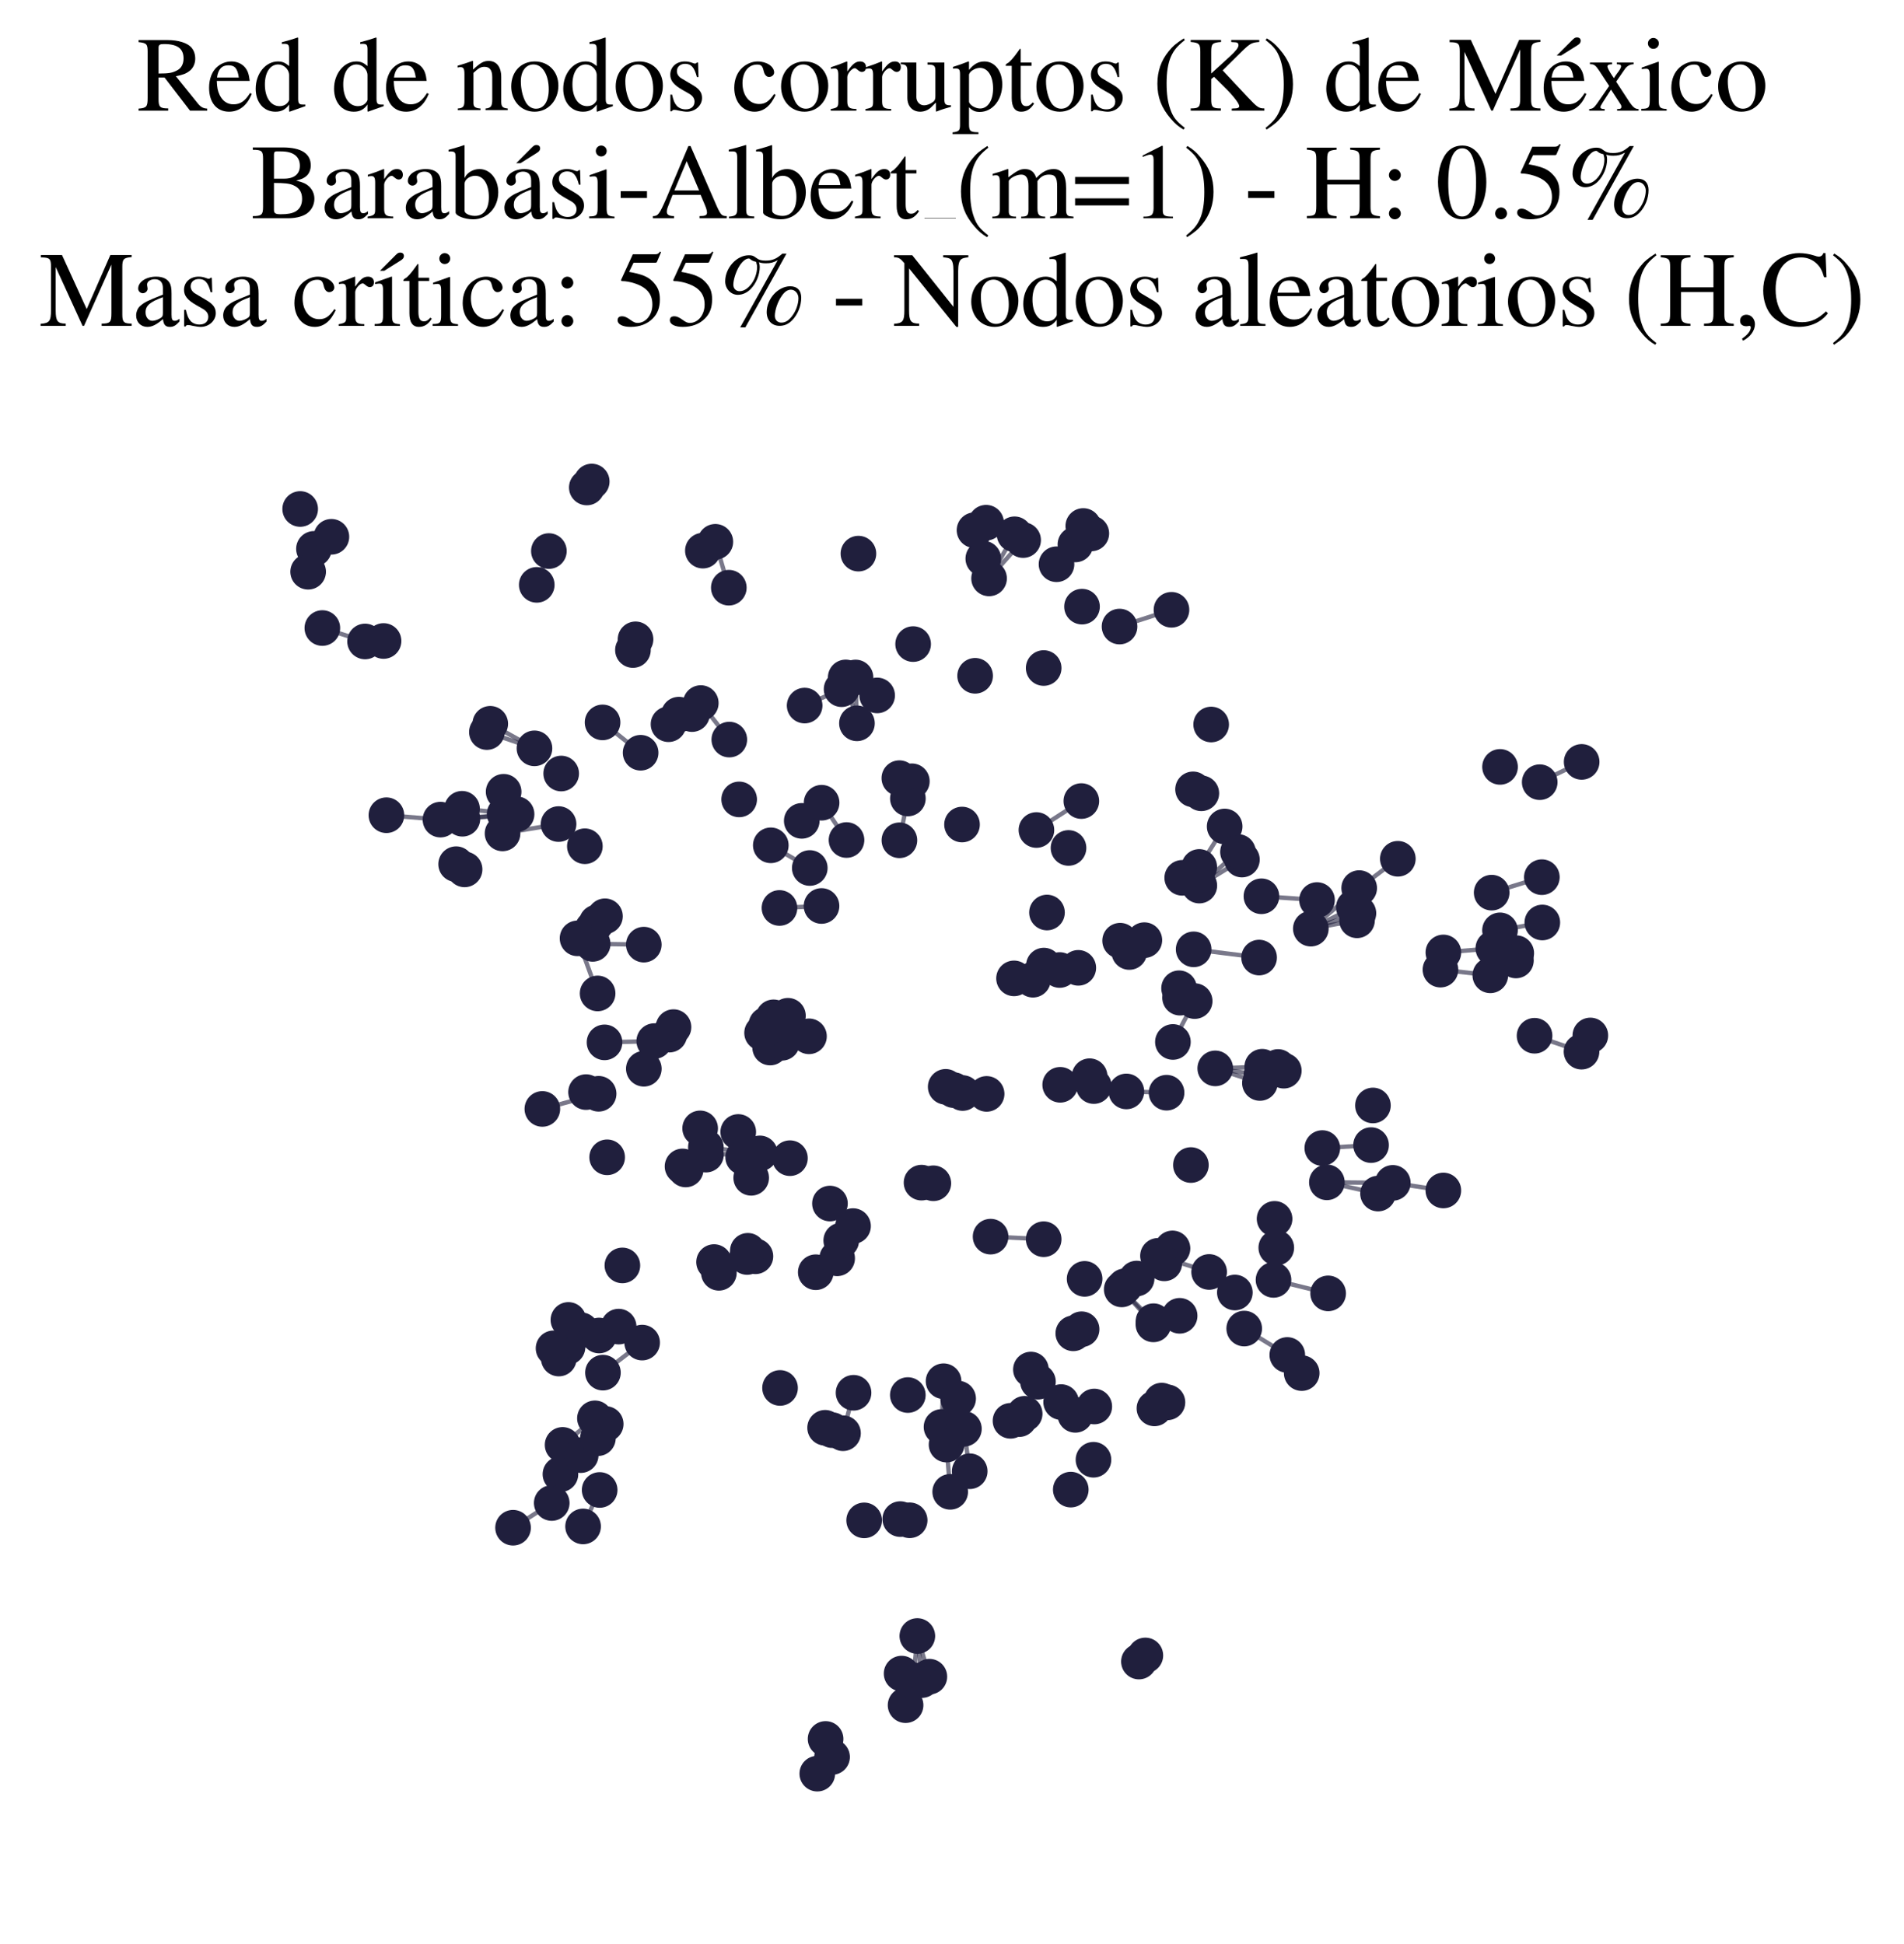 <?xml version="1.0" encoding="utf-8" standalone="no"?>
<!DOCTYPE svg PUBLIC "-//W3C//DTD SVG 1.1//EN"
  "http://www.w3.org/Graphics/SVG/1.1/DTD/svg11.dtd">
<svg xmlns:xlink="http://www.w3.org/1999/xlink" width="174.312pt" height="178.036pt" viewBox="0 0 174.312 178.036" xmlns="http://www.w3.org/2000/svg" version="1.1">
 <defs>
  <style type="text/css">*{stroke-linejoin: round; stroke-linecap: butt}</style>
 </defs>
 <g id="figure_1">
  <g id="patch_1">
   <path d="M 0 178.036 
L 174.312 178.036 
L 174.312 0 
L 0 0 
z
" style="fill: #ffffff"/>
  </g>
  <g id="axes_1">
   <g id="LineCollection_1">
    <path d="M 74.063 94.893 
L 70.82 93.153 
" clip-path="url(#pb24f382fed)" style="fill: none; stroke: #201f3d; stroke-opacity: 0.6; stroke-width: 0.4"/>
    <path d="M 74.063 94.893 
L 70.165 93.829 
" clip-path="url(#pb24f382fed)" style="fill: none; stroke: #201f3d; stroke-opacity: 0.6; stroke-width: 0.4"/>
    <path d="M 74.063 94.893 
L 69.769 94.581 
" clip-path="url(#pb24f382fed)" style="fill: none; stroke: #201f3d; stroke-opacity: 0.6; stroke-width: 0.4"/>
    <path d="M 74.063 94.893 
L 70.508 95.921 
" clip-path="url(#pb24f382fed)" style="fill: none; stroke: #201f3d; stroke-opacity: 0.6; stroke-width: 0.4"/>
    <path d="M 74.063 94.893 
L 71.705 93.694 
" clip-path="url(#pb24f382fed)" style="fill: none; stroke: #201f3d; stroke-opacity: 0.6; stroke-width: 0.4"/>
    <path d="M 74.063 94.893 
L 72.137 93.011 
" clip-path="url(#pb24f382fed)" style="fill: none; stroke: #201f3d; stroke-opacity: 0.6; stroke-width: 0.4"/>
    <path d="M 74.063 94.893 
L 71.034 94.224 
" clip-path="url(#pb24f382fed)" style="fill: none; stroke: #201f3d; stroke-opacity: 0.6; stroke-width: 0.4"/>
    <path d="M 74.063 94.893 
L 71.588 95.485 
" clip-path="url(#pb24f382fed)" style="fill: none; stroke: #201f3d; stroke-opacity: 0.6; stroke-width: 0.4"/>
    <path d="M 136.439 89.308 
L 131.875 88.788 
" clip-path="url(#pb24f382fed)" style="fill: none; stroke: #201f3d; stroke-opacity: 0.6; stroke-width: 0.4"/>
    <path d="M 109.28 86.929 
L 115.272 87.682 
" clip-path="url(#pb24f382fed)" style="fill: none; stroke: #201f3d; stroke-opacity: 0.6; stroke-width: 0.4"/>
    <path d="M 88.247 130.832 
L 88.778 134.719 
" clip-path="url(#pb24f382fed)" style="fill: none; stroke: #201f3d; stroke-opacity: 0.6; stroke-width: 0.4"/>
    <path d="M 104.766 86.088 
L 103.388 87.173 
" clip-path="url(#pb24f382fed)" style="fill: none; stroke: #201f3d; stroke-opacity: 0.6; stroke-width: 0.4"/>
    <path d="M 104.766 86.088 
L 102.548 86.138 
" clip-path="url(#pb24f382fed)" style="fill: none; stroke: #201f3d; stroke-opacity: 0.6; stroke-width: 0.4"/>
    <path d="M 82.543 153.247 
L 82.907 156.139 
" clip-path="url(#pb24f382fed)" style="fill: none; stroke: #201f3d; stroke-opacity: 0.6; stroke-width: 0.4"/>
    <path d="M 77.499 76.92 
L 75.218 73.503 
" clip-path="url(#pb24f382fed)" style="fill: none; stroke: #201f3d; stroke-opacity: 0.6; stroke-width: 0.4"/>
    <path d="M 95.026 126.518 
L 98.447 129.556 
" clip-path="url(#pb24f382fed)" style="fill: none; stroke: #201f3d; stroke-opacity: 0.6; stroke-width: 0.4"/>
    <path d="M 111.257 97.829 
L 115.347 99.166 
" clip-path="url(#pb24f382fed)" style="fill: none; stroke: #201f3d; stroke-opacity: 0.6; stroke-width: 0.4"/>
    <path d="M 111.257 97.829 
L 115.481 98.449 
" clip-path="url(#pb24f382fed)" style="fill: none; stroke: #201f3d; stroke-opacity: 0.6; stroke-width: 0.4"/>
    <path d="M 111.257 97.829 
L 115.557 97.678 
" clip-path="url(#pb24f382fed)" style="fill: none; stroke: #201f3d; stroke-opacity: 0.6; stroke-width: 0.4"/>
    <path d="M 77.016 113.589 
L 74.683 116.495 
" clip-path="url(#pb24f382fed)" style="fill: none; stroke: #201f3d; stroke-opacity: 0.6; stroke-width: 0.4"/>
    <path d="M 78.454 66.234 
L 77.425 62.029 
" clip-path="url(#pb24f382fed)" style="fill: none; stroke: #201f3d; stroke-opacity: 0.6; stroke-width: 0.4"/>
    <path d="M 78.454 66.234 
L 78.324 62.034 
" clip-path="url(#pb24f382fed)" style="fill: none; stroke: #201f3d; stroke-opacity: 0.6; stroke-width: 0.4"/>
    <path d="M 115.485 82.07 
L 120.573 82.414 
" clip-path="url(#pb24f382fed)" style="fill: none; stroke: #201f3d; stroke-opacity: 0.6; stroke-width: 0.4"/>
    <path d="M 54.843 122.289 
L 50.677 123.462 
" clip-path="url(#pb24f382fed)" style="fill: none; stroke: #201f3d; stroke-opacity: 0.6; stroke-width: 0.4"/>
    <path d="M 54.843 122.289 
L 51.158 124.398 
" clip-path="url(#pb24f382fed)" style="fill: none; stroke: #201f3d; stroke-opacity: 0.6; stroke-width: 0.4"/>
    <path d="M 96.725 51.667 
L 99.912 48.845 
" clip-path="url(#pb24f382fed)" style="fill: none; stroke: #201f3d; stroke-opacity: 0.6; stroke-width: 0.4"/>
    <path d="M 96.725 51.667 
L 99.176 48.164 
" clip-path="url(#pb24f382fed)" style="fill: none; stroke: #201f3d; stroke-opacity: 0.6; stroke-width: 0.4"/>
    <path d="M 106.014 114.994 
L 110.697 116.471 
" clip-path="url(#pb24f382fed)" style="fill: none; stroke: #201f3d; stroke-opacity: 0.6; stroke-width: 0.4"/>
    <path d="M 51.308 134.991 
L 54.738 131.692 
" clip-path="url(#pb24f382fed)" style="fill: none; stroke: #201f3d; stroke-opacity: 0.6; stroke-width: 0.4"/>
    <path d="M 54.804 100.155 
L 49.653 101.543 
" clip-path="url(#pb24f382fed)" style="fill: none; stroke: #201f3d; stroke-opacity: 0.6; stroke-width: 0.4"/>
    <path d="M 86.992 136.603 
L 86.658 132.278 
" clip-path="url(#pb24f382fed)" style="fill: none; stroke: #201f3d; stroke-opacity: 0.6; stroke-width: 0.4"/>
    <path d="M 53.166 133.243 
L 55.454 130.393 
" clip-path="url(#pb24f382fed)" style="fill: none; stroke: #201f3d; stroke-opacity: 0.6; stroke-width: 0.4"/>
    <path d="M 66.723 53.814 
L 65.49 49.612 
" clip-path="url(#pb24f382fed)" style="fill: none; stroke: #201f3d; stroke-opacity: 0.6; stroke-width: 0.4"/>
    <path d="M 58.941 86.498 
L 54.26 86.428 
" clip-path="url(#pb24f382fed)" style="fill: none; stroke: #201f3d; stroke-opacity: 0.6; stroke-width: 0.4"/>
    <path d="M 59.898 95.331 
L 55.344 95.446 
" clip-path="url(#pb24f382fed)" style="fill: none; stroke: #201f3d; stroke-opacity: 0.6; stroke-width: 0.4"/>
    <path d="M 54.467 129.873 
L 51.506 132.305 
" clip-path="url(#pb24f382fed)" style="fill: none; stroke: #201f3d; stroke-opacity: 0.6; stroke-width: 0.4"/>
    <path d="M 78.143 127.533 
L 77.177 131.237 
" clip-path="url(#pb24f382fed)" style="fill: none; stroke: #201f3d; stroke-opacity: 0.6; stroke-width: 0.4"/>
    <path d="M 82.342 76.943 
L 83.117 73.115 
" clip-path="url(#pb24f382fed)" style="fill: none; stroke: #201f3d; stroke-opacity: 0.6; stroke-width: 0.4"/>
    <path d="M 98.717 88.623 
L 97.011 88.822 
" clip-path="url(#pb24f382fed)" style="fill: none; stroke: #201f3d; stroke-opacity: 0.6; stroke-width: 0.4"/>
    <path d="M 33.423 58.737 
L 29.511 57.508 
" clip-path="url(#pb24f382fed)" style="fill: none; stroke: #201f3d; stroke-opacity: 0.6; stroke-width: 0.4"/>
    <path d="M 106.8 100.057 
L 103.12 99.94 
" clip-path="url(#pb24f382fed)" style="fill: none; stroke: #201f3d; stroke-opacity: 0.6; stroke-width: 0.4"/>
    <path d="M 121.477 108.262 
L 127.513 108.313 
" clip-path="url(#pb24f382fed)" style="fill: none; stroke: #201f3d; stroke-opacity: 0.6; stroke-width: 0.4"/>
    <path d="M 121.477 108.262 
L 126.16 109.293 
" clip-path="url(#pb24f382fed)" style="fill: none; stroke: #201f3d; stroke-opacity: 0.6; stroke-width: 0.4"/>
    <path d="M 58.788 122.937 
L 55.199 125.691 
" clip-path="url(#pb24f382fed)" style="fill: none; stroke: #201f3d; stroke-opacity: 0.6; stroke-width: 0.4"/>
    <path d="M 56.638 121.475 
L 51.957 123.346 
" clip-path="url(#pb24f382fed)" style="fill: none; stroke: #201f3d; stroke-opacity: 0.6; stroke-width: 0.4"/>
    <path d="M 105.594 121.271 
L 102.694 118.068 
" clip-path="url(#pb24f382fed)" style="fill: none; stroke: #201f3d; stroke-opacity: 0.6; stroke-width: 0.4"/>
    <path d="M 120.007 85.035 
L 124.363 83.623 
" clip-path="url(#pb24f382fed)" style="fill: none; stroke: #201f3d; stroke-opacity: 0.6; stroke-width: 0.4"/>
    <path d="M 120.007 85.035 
L 124.236 84.27 
" clip-path="url(#pb24f382fed)" style="fill: none; stroke: #201f3d; stroke-opacity: 0.6; stroke-width: 0.4"/>
    <path d="M 120.007 85.035 
L 124.434 81.32 
" clip-path="url(#pb24f382fed)" style="fill: none; stroke: #201f3d; stroke-opacity: 0.6; stroke-width: 0.4"/>
    <path d="M 120.007 85.035 
L 123.945 83.08 
" clip-path="url(#pb24f382fed)" style="fill: none; stroke: #201f3d; stroke-opacity: 0.6; stroke-width: 0.4"/>
    <path d="M 90.279 47.863 
L 90.022 51.152 
" clip-path="url(#pb24f382fed)" style="fill: none; stroke: #201f3d; stroke-opacity: 0.6; stroke-width: 0.4"/>
    <path d="M 86.385 126.476 
L 86.658 132.278 
" clip-path="url(#pb24f382fed)" style="fill: none; stroke: #201f3d; stroke-opacity: 0.6; stroke-width: 0.4"/>
    <path d="M 86.385 126.476 
L 86.197 130.665 
" clip-path="url(#pb24f382fed)" style="fill: none; stroke: #201f3d; stroke-opacity: 0.6; stroke-width: 0.4"/>
    <path d="M 70.567 77.404 
L 74.136 79.481 
" clip-path="url(#pb24f382fed)" style="fill: none; stroke: #201f3d; stroke-opacity: 0.6; stroke-width: 0.4"/>
    <path d="M 78.097 112.27 
L 76.642 115.222 
" clip-path="url(#pb24f382fed)" style="fill: none; stroke: #201f3d; stroke-opacity: 0.6; stroke-width: 0.4"/>
    <path d="M 47.293 74.554 
L 42.335 74.971 
" clip-path="url(#pb24f382fed)" style="fill: none; stroke: #201f3d; stroke-opacity: 0.6; stroke-width: 0.4"/>
    <path d="M 47.293 74.554 
L 40.325 75.051 
" clip-path="url(#pb24f382fed)" style="fill: none; stroke: #201f3d; stroke-opacity: 0.6; stroke-width: 0.4"/>
    <path d="M 47.293 74.554 
L 42.3 74.058 
" clip-path="url(#pb24f382fed)" style="fill: none; stroke: #201f3d; stroke-opacity: 0.6; stroke-width: 0.4"/>
    <path d="M 102.694 118.068 
L 105.603 120.981 
" clip-path="url(#pb24f382fed)" style="fill: none; stroke: #201f3d; stroke-opacity: 0.6; stroke-width: 0.4"/>
    <path d="M 109.791 79.384 
L 112.119 75.679 
" clip-path="url(#pb24f382fed)" style="fill: none; stroke: #201f3d; stroke-opacity: 0.6; stroke-width: 0.4"/>
    <path d="M 85.084 153.529 
L 83.982 149.807 
" clip-path="url(#pb24f382fed)" style="fill: none; stroke: #201f3d; stroke-opacity: 0.6; stroke-width: 0.4"/>
    <path d="M 97.148 128.385 
L 94.381 125.406 
" clip-path="url(#pb24f382fed)" style="fill: none; stroke: #201f3d; stroke-opacity: 0.6; stroke-width: 0.4"/>
    <path d="M 48.93 68.524 
L 44.882 66.276 
" clip-path="url(#pb24f382fed)" style="fill: none; stroke: #201f3d; stroke-opacity: 0.6; stroke-width: 0.4"/>
    <path d="M 48.93 68.524 
L 44.575 67.034 
" clip-path="url(#pb24f382fed)" style="fill: none; stroke: #201f3d; stroke-opacity: 0.6; stroke-width: 0.4"/>
    <path d="M 40.325 75.051 
L 35.376 74.648 
" clip-path="url(#pb24f382fed)" style="fill: none; stroke: #201f3d; stroke-opacity: 0.6; stroke-width: 0.4"/>
    <path d="M 90.022 51.152 
L 89.217 48.549 
" clip-path="url(#pb24f382fed)" style="fill: none; stroke: #201f3d; stroke-opacity: 0.6; stroke-width: 0.4"/>
    <path d="M 90.55 52.964 
L 92.883 48.923 
" clip-path="url(#pb24f382fed)" style="fill: none; stroke: #201f3d; stroke-opacity: 0.6; stroke-width: 0.4"/>
    <path d="M 90.55 52.964 
L 93.668 49.454 
" clip-path="url(#pb24f382fed)" style="fill: none; stroke: #201f3d; stroke-opacity: 0.6; stroke-width: 0.4"/>
    <path d="M 102.495 57.372 
L 107.25 55.837 
" clip-path="url(#pb24f382fed)" style="fill: none; stroke: #201f3d; stroke-opacity: 0.6; stroke-width: 0.4"/>
    <path d="M 54.9 136.433 
L 53.382 139.772 
" clip-path="url(#pb24f382fed)" style="fill: none; stroke: #201f3d; stroke-opacity: 0.6; stroke-width: 0.4"/>
    <path d="M 116.592 117.198 
L 121.592 118.432 
" clip-path="url(#pb24f382fed)" style="fill: none; stroke: #201f3d; stroke-opacity: 0.6; stroke-width: 0.4"/>
    <path d="M 113.909 121.653 
L 117.853 124.072 
" clip-path="url(#pb24f382fed)" style="fill: none; stroke: #201f3d; stroke-opacity: 0.6; stroke-width: 0.4"/>
    <path d="M 69.565 105.613 
L 64.623 105.057 
" clip-path="url(#pb24f382fed)" style="fill: none; stroke: #201f3d; stroke-opacity: 0.6; stroke-width: 0.4"/>
    <path d="M 69.565 105.613 
L 64.629 105.728 
" clip-path="url(#pb24f382fed)" style="fill: none; stroke: #201f3d; stroke-opacity: 0.6; stroke-width: 0.4"/>
    <path d="M 94.884 76.003 
L 98.997 73.352 
" clip-path="url(#pb24f382fed)" style="fill: none; stroke: #201f3d; stroke-opacity: 0.6; stroke-width: 0.4"/>
    <path d="M 127.513 108.313 
L 132.139 109.009 
" clip-path="url(#pb24f382fed)" style="fill: none; stroke: #201f3d; stroke-opacity: 0.6; stroke-width: 0.4"/>
    <path d="M 109.373 91.667 
L 107.38 95.41 
" clip-path="url(#pb24f382fed)" style="fill: none; stroke: #201f3d; stroke-opacity: 0.6; stroke-width: 0.4"/>
    <path d="M 83.625 153.862 
L 83.982 149.807 
" clip-path="url(#pb24f382fed)" style="fill: none; stroke: #201f3d; stroke-opacity: 0.6; stroke-width: 0.4"/>
    <path d="M 90.689 113.237 
L 95.549 113.472 
" clip-path="url(#pb24f382fed)" style="fill: none; stroke: #201f3d; stroke-opacity: 0.6; stroke-width: 0.4"/>
    <path d="M 136.563 81.738 
L 141.157 80.321 
" clip-path="url(#pb24f382fed)" style="fill: none; stroke: #201f3d; stroke-opacity: 0.6; stroke-width: 0.4"/>
    <path d="M 68.037 105.962 
L 72.32 106.051 
" clip-path="url(#pb24f382fed)" style="fill: none; stroke: #201f3d; stroke-opacity: 0.6; stroke-width: 0.4"/>
    <path d="M 140.962 71.623 
L 144.801 69.766 
" clip-path="url(#pb24f382fed)" style="fill: none; stroke: #201f3d; stroke-opacity: 0.6; stroke-width: 0.4"/>
    <path d="M 97.062 99.332 
L 103.12 99.94 
" clip-path="url(#pb24f382fed)" style="fill: none; stroke: #201f3d; stroke-opacity: 0.6; stroke-width: 0.4"/>
    <path d="M 97.062 99.332 
L 100.142 99.449 
" clip-path="url(#pb24f382fed)" style="fill: none; stroke: #201f3d; stroke-opacity: 0.6; stroke-width: 0.4"/>
    <path d="M 97.062 99.332 
L 99.755 98.547 
" clip-path="url(#pb24f382fed)" style="fill: none; stroke: #201f3d; stroke-opacity: 0.6; stroke-width: 0.4"/>
    <path d="M 49.14 53.554 
L 50.251 50.459 
" clip-path="url(#pb24f382fed)" style="fill: none; stroke: #201f3d; stroke-opacity: 0.6; stroke-width: 0.4"/>
    <path d="M 58.65 68.927 
L 55.165 66.148 
" clip-path="url(#pb24f382fed)" style="fill: none; stroke: #201f3d; stroke-opacity: 0.6; stroke-width: 0.4"/>
    <path d="M 144.789 96.299 
L 140.49 94.841 
" clip-path="url(#pb24f382fed)" style="fill: none; stroke: #201f3d; stroke-opacity: 0.6; stroke-width: 0.4"/>
    <path d="M 75.211 82.959 
L 71.362 83.14 
" clip-path="url(#pb24f382fed)" style="fill: none; stroke: #201f3d; stroke-opacity: 0.6; stroke-width: 0.4"/>
    <path d="M 84.401 153.841 
L 83.982 149.807 
" clip-path="url(#pb24f382fed)" style="fill: none; stroke: #201f3d; stroke-opacity: 0.6; stroke-width: 0.4"/>
    <path d="M 95.566 88.416 
L 92.836 89.588 
" clip-path="url(#pb24f382fed)" style="fill: none; stroke: #201f3d; stroke-opacity: 0.6; stroke-width: 0.4"/>
    <path d="M 95.566 88.416 
L 97.011 88.822 
" clip-path="url(#pb24f382fed)" style="fill: none; stroke: #201f3d; stroke-opacity: 0.6; stroke-width: 0.4"/>
    <path d="M 95.566 88.416 
L 94.566 89.709 
" clip-path="url(#pb24f382fed)" style="fill: none; stroke: #201f3d; stroke-opacity: 0.6; stroke-width: 0.4"/>
    <path d="M 137.326 85.189 
L 141.2 84.471 
" clip-path="url(#pb24f382fed)" style="fill: none; stroke: #201f3d; stroke-opacity: 0.6; stroke-width: 0.4"/>
    <path d="M 113.339 78.013 
L 109.798 81.09 
" clip-path="url(#pb24f382fed)" style="fill: none; stroke: #201f3d; stroke-opacity: 0.6; stroke-width: 0.4"/>
    <path d="M 121.058 105.125 
L 125.522 104.854 
" clip-path="url(#pb24f382fed)" style="fill: none; stroke: #201f3d; stroke-opacity: 0.6; stroke-width: 0.4"/>
    <path d="M 51.137 75.457 
L 46.009 76.313 
" clip-path="url(#pb24f382fed)" style="fill: none; stroke: #201f3d; stroke-opacity: 0.6; stroke-width: 0.4"/>
    <path d="M 132.141 87.213 
L 136.716 86.835 
" clip-path="url(#pb24f382fed)" style="fill: none; stroke: #201f3d; stroke-opacity: 0.6; stroke-width: 0.4"/>
    <path d="M 75.584 159.232 
L 74.824 162.409 
" clip-path="url(#pb24f382fed)" style="fill: none; stroke: #201f3d; stroke-opacity: 0.6; stroke-width: 0.4"/>
    <path d="M 124.434 81.32 
L 127.973 78.636 
" clip-path="url(#pb24f382fed)" style="fill: none; stroke: #201f3d; stroke-opacity: 0.6; stroke-width: 0.4"/>
    <path d="M 66.768 67.722 
L 64.158 64.377 
" clip-path="url(#pb24f382fed)" style="fill: none; stroke: #201f3d; stroke-opacity: 0.6; stroke-width: 0.4"/>
    <path d="M 54.712 90.966 
L 52.875 85.922 
" clip-path="url(#pb24f382fed)" style="fill: none; stroke: #201f3d; stroke-opacity: 0.6; stroke-width: 0.4"/>
    <path d="M 50.512 137.627 
L 46.971 139.89 
" clip-path="url(#pb24f382fed)" style="fill: none; stroke: #201f3d; stroke-opacity: 0.6; stroke-width: 0.4"/>
    <path d="M 113.699 78.709 
L 109.798 81.09 
" clip-path="url(#pb24f382fed)" style="fill: none; stroke: #201f3d; stroke-opacity: 0.6; stroke-width: 0.4"/>
    <path d="M 73.666 64.607 
L 77.049 63.107 
" clip-path="url(#pb24f382fed)" style="fill: none; stroke: #201f3d; stroke-opacity: 0.6; stroke-width: 0.4"/>
   </g>
   <g id="PathCollection_1">
    <defs>
     <path id="m23961a111f" d="M 0 1.581 
C 0.419 1.581 0.822 1.415 1.118 1.118 
C 1.415 0.822 1.581 0.419 1.581 0 
C 1.581 -0.419 1.415 -0.822 1.118 -1.118 
C 0.822 -1.415 0.419 -1.581 0 -1.581 
C -0.419 -1.581 -0.822 -1.415 -1.118 -1.118 
C -1.415 -0.822 -1.581 -0.419 -1.581 0 
C -1.581 0.419 -1.415 0.822 -1.118 1.118 
C -0.822 1.415 -0.419 1.581 0 1.581 
z
" style="stroke: #201f3d; stroke-width: 0.1"/>
    </defs>
    <g clip-path="url(#pb24f382fed)">
     <use xlink:href="#m23961a111f" x="144.801" y="69.766" style="fill: #201f3d; stroke: #201f3d; stroke-width: 0.1"/>
     <use xlink:href="#m23961a111f" x="66.768" y="67.722" style="fill: #201f3d; stroke: #201f3d; stroke-width: 0.1"/>
     <use xlink:href="#m23961a111f" x="107.945" y="90.493" style="fill: #201f3d; stroke: #201f3d; stroke-width: 0.1"/>
     <use xlink:href="#m23961a111f" x="90.279" y="47.863" style="fill: #201f3d; stroke: #201f3d; stroke-width: 0.1"/>
     <use xlink:href="#m23961a111f" x="58.788" y="122.937" style="fill: #201f3d; stroke: #201f3d; stroke-width: 0.1"/>
     <use xlink:href="#m23961a111f" x="107.38" y="95.41" style="fill: #201f3d; stroke: #201f3d; stroke-width: 0.1"/>
     <use xlink:href="#m23961a111f" x="67.587" y="103.652" style="fill: #201f3d; stroke: #201f3d; stroke-width: 0.1"/>
     <use xlink:href="#m23961a111f" x="53.382" y="139.772" style="fill: #201f3d; stroke: #201f3d; stroke-width: 0.1"/>
     <use xlink:href="#m23961a111f" x="68.4" y="115.101" style="fill: #201f3d; stroke: #201f3d; stroke-width: 0.1"/>
     <use xlink:href="#m23961a111f" x="94.884" y="76.003" style="fill: #201f3d; stroke: #201f3d; stroke-width: 0.1"/>
     <use xlink:href="#m23961a111f" x="55.454" y="130.393" style="fill: #201f3d; stroke: #201f3d; stroke-width: 0.1"/>
     <use xlink:href="#m23961a111f" x="138.813" y="87.28" style="fill: #201f3d; stroke: #201f3d; stroke-width: 0.1"/>
     <use xlink:href="#m23961a111f" x="97.148" y="128.385" style="fill: #201f3d; stroke: #201f3d; stroke-width: 0.1"/>
     <use xlink:href="#m23961a111f" x="63.354" y="65.388" style="fill: #201f3d; stroke: #201f3d; stroke-width: 0.1"/>
     <use xlink:href="#m23961a111f" x="85.084" y="153.529" style="fill: #201f3d; stroke: #201f3d; stroke-width: 0.1"/>
     <use xlink:href="#m23961a111f" x="77.177" y="131.237" style="fill: #201f3d; stroke: #201f3d; stroke-width: 0.1"/>
     <use xlink:href="#m23961a111f" x="86.197" y="130.665" style="fill: #201f3d; stroke: #201f3d; stroke-width: 0.1"/>
     <use xlink:href="#m23961a111f" x="78.143" y="127.533" style="fill: #201f3d; stroke: #201f3d; stroke-width: 0.1"/>
     <use xlink:href="#m23961a111f" x="121.592" y="118.432" style="fill: #201f3d; stroke: #201f3d; stroke-width: 0.1"/>
     <use xlink:href="#m23961a111f" x="86.385" y="126.476" style="fill: #201f3d; stroke: #201f3d; stroke-width: 0.1"/>
     <use xlink:href="#m23961a111f" x="51.137" y="75.457" style="fill: #201f3d; stroke: #201f3d; stroke-width: 0.1"/>
     <use xlink:href="#m23961a111f" x="107.996" y="120.485" style="fill: #201f3d; stroke: #201f3d; stroke-width: 0.1"/>
     <use xlink:href="#m23961a111f" x="51.308" y="134.991" style="fill: #201f3d; stroke: #201f3d; stroke-width: 0.1"/>
     <use xlink:href="#m23961a111f" x="107.342" y="114.312" style="fill: #201f3d; stroke: #201f3d; stroke-width: 0.1"/>
     <use xlink:href="#m23961a111f" x="46.109" y="72.5" style="fill: #201f3d; stroke: #201f3d; stroke-width: 0.1"/>
     <use xlink:href="#m23961a111f" x="83.112" y="127.742" style="fill: #201f3d; stroke: #201f3d; stroke-width: 0.1"/>
     <use xlink:href="#m23961a111f" x="46.971" y="139.89" style="fill: #201f3d; stroke: #201f3d; stroke-width: 0.1"/>
     <use xlink:href="#m23961a111f" x="54.9" y="136.433" style="fill: #201f3d; stroke: #201f3d; stroke-width: 0.1"/>
     <use xlink:href="#m23961a111f" x="78.454" y="66.234" style="fill: #201f3d; stroke: #201f3d; stroke-width: 0.1"/>
     <use xlink:href="#m23961a111f" x="102.495" y="57.372" style="fill: #201f3d; stroke: #201f3d; stroke-width: 0.1"/>
     <use xlink:href="#m23961a111f" x="53.2" y="121.805" style="fill: #201f3d; stroke: #201f3d; stroke-width: 0.1"/>
     <use xlink:href="#m23961a111f" x="88.074" y="75.5" style="fill: #201f3d; stroke: #201f3d; stroke-width: 0.1"/>
     <use xlink:href="#m23961a111f" x="138.783" y="87.949" style="fill: #201f3d; stroke: #201f3d; stroke-width: 0.1"/>
     <use xlink:href="#m23961a111f" x="77.425" y="62.029" style="fill: #201f3d; stroke: #201f3d; stroke-width: 0.1"/>
     <use xlink:href="#m23961a111f" x="105.69" y="128.963" style="fill: #201f3d; stroke: #201f3d; stroke-width: 0.1"/>
     <use xlink:href="#m23961a111f" x="74.824" y="162.409" style="fill: #201f3d; stroke: #201f3d; stroke-width: 0.1"/>
     <use xlink:href="#m23961a111f" x="83.481" y="71.539" style="fill: #201f3d; stroke: #201f3d; stroke-width: 0.1"/>
     <use xlink:href="#m23961a111f" x="74.063" y="94.893" style="fill: #201f3d; stroke: #201f3d; stroke-width: 0.1"/>
     <use xlink:href="#m23961a111f" x="74.683" y="116.495" style="fill: #201f3d; stroke: #201f3d; stroke-width: 0.1"/>
     <use xlink:href="#m23961a111f" x="61.203" y="66.316" style="fill: #201f3d; stroke: #201f3d; stroke-width: 0.1"/>
     <use xlink:href="#m23961a111f" x="62.775" y="107.085" style="fill: #201f3d; stroke: #201f3d; stroke-width: 0.1"/>
     <use xlink:href="#m23961a111f" x="127.513" y="108.313" style="fill: #201f3d; stroke: #201f3d; stroke-width: 0.1"/>
     <use xlink:href="#m23961a111f" x="100.182" y="128.79" style="fill: #201f3d; stroke: #201f3d; stroke-width: 0.1"/>
     <use xlink:href="#m23961a111f" x="115.485" y="82.07" style="fill: #201f3d; stroke: #201f3d; stroke-width: 0.1"/>
     <use xlink:href="#m23961a111f" x="83.598" y="58.977" style="fill: #201f3d; stroke: #201f3d; stroke-width: 0.1"/>
     <use xlink:href="#m23961a111f" x="53.723" y="44.638" style="fill: #201f3d; stroke: #201f3d; stroke-width: 0.1"/>
     <use xlink:href="#m23961a111f" x="28.743" y="50.259" style="fill: #201f3d; stroke: #201f3d; stroke-width: 0.1"/>
     <use xlink:href="#m23961a111f" x="136.563" y="81.738" style="fill: #201f3d; stroke: #201f3d; stroke-width: 0.1"/>
     <use xlink:href="#m23961a111f" x="29.511" y="57.508" style="fill: #201f3d; stroke: #201f3d; stroke-width: 0.1"/>
     <use xlink:href="#m23961a111f" x="55.344" y="95.446" style="fill: #201f3d; stroke: #201f3d; stroke-width: 0.1"/>
     <use xlink:href="#m23961a111f" x="102.694" y="118.068" style="fill: #201f3d; stroke: #201f3d; stroke-width: 0.1"/>
     <use xlink:href="#m23961a111f" x="82.907" y="156.139" style="fill: #201f3d; stroke: #201f3d; stroke-width: 0.1"/>
     <use xlink:href="#m23961a111f" x="54.843" y="122.289" style="fill: #201f3d; stroke: #201f3d; stroke-width: 0.1"/>
     <use xlink:href="#m23961a111f" x="141.157" y="80.321" style="fill: #201f3d; stroke: #201f3d; stroke-width: 0.1"/>
     <use xlink:href="#m23961a111f" x="93.668" y="49.454" style="fill: #201f3d; stroke: #201f3d; stroke-width: 0.1"/>
     <use xlink:href="#m23961a111f" x="104.061" y="117.073" style="fill: #201f3d; stroke: #201f3d; stroke-width: 0.1"/>
     <use xlink:href="#m23961a111f" x="48.93" y="68.524" style="fill: #201f3d; stroke: #201f3d; stroke-width: 0.1"/>
     <use xlink:href="#m23961a111f" x="49.14" y="53.554" style="fill: #201f3d; stroke: #201f3d; stroke-width: 0.1"/>
     <use xlink:href="#m23961a111f" x="54.173" y="44.092" style="fill: #201f3d; stroke: #201f3d; stroke-width: 0.1"/>
     <use xlink:href="#m23961a111f" x="55.199" y="125.691" style="fill: #201f3d; stroke: #201f3d; stroke-width: 0.1"/>
     <use xlink:href="#m23961a111f" x="119.173" y="125.732" style="fill: #201f3d; stroke: #201f3d; stroke-width: 0.1"/>
     <use xlink:href="#m23961a111f" x="84.401" y="153.841" style="fill: #201f3d; stroke: #201f3d; stroke-width: 0.1"/>
     <use xlink:href="#m23961a111f" x="46.009" y="76.313" style="fill: #201f3d; stroke: #201f3d; stroke-width: 0.1"/>
     <use xlink:href="#m23961a111f" x="64.099" y="103.323" style="fill: #201f3d; stroke: #201f3d; stroke-width: 0.1"/>
     <use xlink:href="#m23961a111f" x="110.883" y="66.341" style="fill: #201f3d; stroke: #201f3d; stroke-width: 0.1"/>
     <use xlink:href="#m23961a111f" x="54.261" y="85.028" style="fill: #201f3d; stroke: #201f3d; stroke-width: 0.1"/>
     <use xlink:href="#m23961a111f" x="54.26" y="86.428" style="fill: #201f3d; stroke: #201f3d; stroke-width: 0.1"/>
     <use xlink:href="#m23961a111f" x="30.34" y="49.152" style="fill: #201f3d; stroke: #201f3d; stroke-width: 0.1"/>
     <use xlink:href="#m23961a111f" x="35.376" y="74.648" style="fill: #201f3d; stroke: #201f3d; stroke-width: 0.1"/>
     <use xlink:href="#m23961a111f" x="71.705" y="93.694" style="fill: #201f3d; stroke: #201f3d; stroke-width: 0.1"/>
     <use xlink:href="#m23961a111f" x="99.298" y="117.103" style="fill: #201f3d; stroke: #201f3d; stroke-width: 0.1"/>
     <use xlink:href="#m23961a111f" x="96.725" y="51.667" style="fill: #201f3d; stroke: #201f3d; stroke-width: 0.1"/>
     <use xlink:href="#m23961a111f" x="97.062" y="99.332" style="fill: #201f3d; stroke: #201f3d; stroke-width: 0.1"/>
     <use xlink:href="#m23961a111f" x="125.692" y="101.225" style="fill: #201f3d; stroke: #201f3d; stroke-width: 0.1"/>
     <use xlink:href="#m23961a111f" x="54.467" y="129.873" style="fill: #201f3d; stroke: #201f3d; stroke-width: 0.1"/>
     <use xlink:href="#m23961a111f" x="52.875" y="85.922" style="fill: #201f3d; stroke: #201f3d; stroke-width: 0.1"/>
     <use xlink:href="#m23961a111f" x="35.115" y="58.694" style="fill: #201f3d; stroke: #201f3d; stroke-width: 0.1"/>
     <use xlink:href="#m23961a111f" x="98.717" y="88.623" style="fill: #201f3d; stroke: #201f3d; stroke-width: 0.1"/>
     <use xlink:href="#m23961a111f" x="61.66" y="94.051" style="fill: #201f3d; stroke: #201f3d; stroke-width: 0.1"/>
     <use xlink:href="#m23961a111f" x="108.035" y="91.355" style="fill: #201f3d; stroke: #201f3d; stroke-width: 0.1"/>
     <use xlink:href="#m23961a111f" x="93.303" y="129.947" style="fill: #201f3d; stroke: #201f3d; stroke-width: 0.1"/>
     <use xlink:href="#m23961a111f" x="109.791" y="79.384" style="fill: #201f3d; stroke: #201f3d; stroke-width: 0.1"/>
     <use xlink:href="#m23961a111f" x="86.658" y="132.278" style="fill: #201f3d; stroke: #201f3d; stroke-width: 0.1"/>
     <use xlink:href="#m23961a111f" x="117.853" y="124.072" style="fill: #201f3d; stroke: #201f3d; stroke-width: 0.1"/>
     <use xlink:href="#m23961a111f" x="86.992" y="136.603" style="fill: #201f3d; stroke: #201f3d; stroke-width: 0.1"/>
     <use xlink:href="#m23961a111f" x="109.983" y="72.64" style="fill: #201f3d; stroke: #201f3d; stroke-width: 0.1"/>
     <use xlink:href="#m23961a111f" x="90.022" y="51.152" style="fill: #201f3d; stroke: #201f3d; stroke-width: 0.1"/>
     <use xlink:href="#m23961a111f" x="86.578" y="99.519" style="fill: #201f3d; stroke: #201f3d; stroke-width: 0.1"/>
     <use xlink:href="#m23961a111f" x="67.671" y="73.2" style="fill: #201f3d; stroke: #201f3d; stroke-width: 0.1"/>
     <use xlink:href="#m23961a111f" x="109.559" y="80.258" style="fill: #201f3d; stroke: #201f3d; stroke-width: 0.1"/>
     <use xlink:href="#m23961a111f" x="113.909" y="121.653" style="fill: #201f3d; stroke: #201f3d; stroke-width: 0.1"/>
     <use xlink:href="#m23961a111f" x="106.591" y="115.684" style="fill: #201f3d; stroke: #201f3d; stroke-width: 0.1"/>
     <use xlink:href="#m23961a111f" x="70.508" y="95.921" style="fill: #201f3d; stroke: #201f3d; stroke-width: 0.1"/>
     <use xlink:href="#m23961a111f" x="100.108" y="133.666" style="fill: #201f3d; stroke: #201f3d; stroke-width: 0.1"/>
     <use xlink:href="#m23961a111f" x="106.88" y="128.409" style="fill: #201f3d; stroke: #201f3d; stroke-width: 0.1"/>
     <use xlink:href="#m23961a111f" x="71.362" y="83.14" style="fill: #201f3d; stroke: #201f3d; stroke-width: 0.1"/>
     <use xlink:href="#m23961a111f" x="88.13" y="100.086" style="fill: #201f3d; stroke: #201f3d; stroke-width: 0.1"/>
     <use xlink:href="#m23961a111f" x="89.217" y="48.549" style="fill: #201f3d; stroke: #201f3d; stroke-width: 0.1"/>
     <use xlink:href="#m23961a111f" x="95.549" y="113.472" style="fill: #201f3d; stroke: #201f3d; stroke-width: 0.1"/>
     <use xlink:href="#m23961a111f" x="83.625" y="153.862" style="fill: #201f3d; stroke: #201f3d; stroke-width: 0.1"/>
     <use xlink:href="#m23961a111f" x="73.401" y="75.165" style="fill: #201f3d; stroke: #201f3d; stroke-width: 0.1"/>
     <use xlink:href="#m23961a111f" x="49.653" y="101.543" style="fill: #201f3d; stroke: #201f3d; stroke-width: 0.1"/>
     <use xlink:href="#m23961a111f" x="109.28" y="86.929" style="fill: #201f3d; stroke: #201f3d; stroke-width: 0.1"/>
     <use xlink:href="#m23961a111f" x="110.697" y="116.471" style="fill: #201f3d; stroke: #201f3d; stroke-width: 0.1"/>
     <use xlink:href="#m23961a111f" x="44.575" y="67.034" style="fill: #201f3d; stroke: #201f3d; stroke-width: 0.1"/>
     <use xlink:href="#m23961a111f" x="51.158" y="124.398" style="fill: #201f3d; stroke: #201f3d; stroke-width: 0.1"/>
     <use xlink:href="#m23961a111f" x="136.439" y="89.308" style="fill: #201f3d; stroke: #201f3d; stroke-width: 0.1"/>
     <use xlink:href="#m23961a111f" x="90.326" y="100.166" style="fill: #201f3d; stroke: #201f3d; stroke-width: 0.1"/>
     <use xlink:href="#m23961a111f" x="52.038" y="120.864" style="fill: #201f3d; stroke: #201f3d; stroke-width: 0.1"/>
     <use xlink:href="#m23961a111f" x="115.481" y="98.449" style="fill: #201f3d; stroke: #201f3d; stroke-width: 0.1"/>
     <use xlink:href="#m23961a111f" x="69.159" y="115.036" style="fill: #201f3d; stroke: #201f3d; stroke-width: 0.1"/>
     <use xlink:href="#m23961a111f" x="105.603" y="120.981" style="fill: #201f3d; stroke: #201f3d; stroke-width: 0.1"/>
     <use xlink:href="#m23961a111f" x="105.594" y="121.271" style="fill: #201f3d; stroke: #201f3d; stroke-width: 0.1"/>
     <use xlink:href="#m23961a111f" x="90.55" y="52.964" style="fill: #201f3d; stroke: #201f3d; stroke-width: 0.1"/>
     <use xlink:href="#m23961a111f" x="124.363" y="83.623" style="fill: #201f3d; stroke: #201f3d; stroke-width: 0.1"/>
     <use xlink:href="#m23961a111f" x="55.585" y="105.972" style="fill: #201f3d; stroke: #201f3d; stroke-width: 0.1"/>
     <use xlink:href="#m23961a111f" x="94.381" y="125.406" style="fill: #201f3d; stroke: #201f3d; stroke-width: 0.1"/>
     <use xlink:href="#m23961a111f" x="132.139" y="109.009" style="fill: #201f3d; stroke: #201f3d; stroke-width: 0.1"/>
     <use xlink:href="#m23961a111f" x="140.49" y="94.841" style="fill: #201f3d; stroke: #201f3d; stroke-width: 0.1"/>
     <use xlink:href="#m23961a111f" x="120.007" y="85.035" style="fill: #201f3d; stroke: #201f3d; stroke-width: 0.1"/>
     <use xlink:href="#m23961a111f" x="78.097" y="112.27" style="fill: #201f3d; stroke: #201f3d; stroke-width: 0.1"/>
     <use xlink:href="#m23961a111f" x="107.25" y="55.837" style="fill: #201f3d; stroke: #201f3d; stroke-width: 0.1"/>
     <use xlink:href="#m23961a111f" x="75.983" y="110.205" style="fill: #201f3d; stroke: #201f3d; stroke-width: 0.1"/>
     <use xlink:href="#m23961a111f" x="65.814" y="116.547" style="fill: #201f3d; stroke: #201f3d; stroke-width: 0.1"/>
     <use xlink:href="#m23961a111f" x="116.688" y="111.608" style="fill: #201f3d; stroke: #201f3d; stroke-width: 0.1"/>
     <use xlink:href="#m23961a111f" x="78.324" y="62.034" style="fill: #201f3d; stroke: #201f3d; stroke-width: 0.1"/>
     <use xlink:href="#m23961a111f" x="64.349" y="50.421" style="fill: #201f3d; stroke: #201f3d; stroke-width: 0.1"/>
     <use xlink:href="#m23961a111f" x="77.049" y="63.107" style="fill: #201f3d; stroke: #201f3d; stroke-width: 0.1"/>
     <use xlink:href="#m23961a111f" x="113.051" y="118.352" style="fill: #201f3d; stroke: #201f3d; stroke-width: 0.1"/>
     <use xlink:href="#m23961a111f" x="53.655" y="100.001" style="fill: #201f3d; stroke: #201f3d; stroke-width: 0.1"/>
     <use xlink:href="#m23961a111f" x="95.566" y="88.416" style="fill: #201f3d; stroke: #201f3d; stroke-width: 0.1"/>
     <use xlink:href="#m23961a111f" x="55.165" y="66.148" style="fill: #201f3d; stroke: #201f3d; stroke-width: 0.1"/>
     <use xlink:href="#m23961a111f" x="121.477" y="108.262" style="fill: #201f3d; stroke: #201f3d; stroke-width: 0.1"/>
     <use xlink:href="#m23961a111f" x="82.42" y="139.099" style="fill: #201f3d; stroke: #201f3d; stroke-width: 0.1"/>
     <use xlink:href="#m23961a111f" x="90.689" y="113.237" style="fill: #201f3d; stroke: #201f3d; stroke-width: 0.1"/>
     <use xlink:href="#m23961a111f" x="77.499" y="76.92" style="fill: #201f3d; stroke: #201f3d; stroke-width: 0.1"/>
     <use xlink:href="#m23961a111f" x="102.548" y="86.138" style="fill: #201f3d; stroke: #201f3d; stroke-width: 0.1"/>
     <use xlink:href="#m23961a111f" x="87.318" y="99.82" style="fill: #201f3d; stroke: #201f3d; stroke-width: 0.1"/>
     <use xlink:href="#m23961a111f" x="82.342" y="76.943" style="fill: #201f3d; stroke: #201f3d; stroke-width: 0.1"/>
     <use xlink:href="#m23961a111f" x="88.247" y="130.832" style="fill: #201f3d; stroke: #201f3d; stroke-width: 0.1"/>
     <use xlink:href="#m23961a111f" x="27.482" y="46.607" style="fill: #201f3d; stroke: #201f3d; stroke-width: 0.1"/>
     <use xlink:href="#m23961a111f" x="124.434" y="81.32" style="fill: #201f3d; stroke: #201f3d; stroke-width: 0.1"/>
     <use xlink:href="#m23961a111f" x="98.997" y="73.352" style="fill: #201f3d; stroke: #201f3d; stroke-width: 0.1"/>
     <use xlink:href="#m23961a111f" x="44.882" y="66.276" style="fill: #201f3d; stroke: #201f3d; stroke-width: 0.1"/>
     <use xlink:href="#m23961a111f" x="113.699" y="78.709" style="fill: #201f3d; stroke: #201f3d; stroke-width: 0.1"/>
     <use xlink:href="#m23961a111f" x="132.141" y="87.213" style="fill: #201f3d; stroke: #201f3d; stroke-width: 0.1"/>
     <use xlink:href="#m23961a111f" x="99.059" y="55.548" style="fill: #201f3d; stroke: #201f3d; stroke-width: 0.1"/>
     <use xlink:href="#m23961a111f" x="64.629" y="105.728" style="fill: #201f3d; stroke: #201f3d; stroke-width: 0.1"/>
     <use xlink:href="#m23961a111f" x="75.218" y="73.503" style="fill: #201f3d; stroke: #201f3d; stroke-width: 0.1"/>
     <use xlink:href="#m23961a111f" x="109.798" y="81.09" style="fill: #201f3d; stroke: #201f3d; stroke-width: 0.1"/>
     <use xlink:href="#m23961a111f" x="61.278" y="94.739" style="fill: #201f3d; stroke: #201f3d; stroke-width: 0.1"/>
     <use xlink:href="#m23961a111f" x="144.789" y="96.299" style="fill: #201f3d; stroke: #201f3d; stroke-width: 0.1"/>
     <use xlink:href="#m23961a111f" x="120.573" y="82.414" style="fill: #201f3d; stroke: #201f3d; stroke-width: 0.1"/>
     <use xlink:href="#m23961a111f" x="64.623" y="105.057" style="fill: #201f3d; stroke: #201f3d; stroke-width: 0.1"/>
     <use xlink:href="#m23961a111f" x="51.506" y="132.305" style="fill: #201f3d; stroke: #201f3d; stroke-width: 0.1"/>
     <use xlink:href="#m23961a111f" x="75.541" y="130.739" style="fill: #201f3d; stroke: #201f3d; stroke-width: 0.1"/>
     <use xlink:href="#m23961a111f" x="99.755" y="98.547" style="fill: #201f3d; stroke: #201f3d; stroke-width: 0.1"/>
     <use xlink:href="#m23961a111f" x="112.119" y="75.679" style="fill: #201f3d; stroke: #201f3d; stroke-width: 0.1"/>
     <use xlink:href="#m23961a111f" x="92.513" y="130.101" style="fill: #201f3d; stroke: #201f3d; stroke-width: 0.1"/>
     <use xlink:href="#m23961a111f" x="98.447" y="129.556" style="fill: #201f3d; stroke: #201f3d; stroke-width: 0.1"/>
     <use xlink:href="#m23961a111f" x="54.641" y="84.463" style="fill: #201f3d; stroke: #201f3d; stroke-width: 0.1"/>
     <use xlink:href="#m23961a111f" x="126.16" y="109.293" style="fill: #201f3d; stroke: #201f3d; stroke-width: 0.1"/>
     <use xlink:href="#m23961a111f" x="70.567" y="77.404" style="fill: #201f3d; stroke: #201f3d; stroke-width: 0.1"/>
     <use xlink:href="#m23961a111f" x="51.957" y="123.346" style="fill: #201f3d; stroke: #201f3d; stroke-width: 0.1"/>
     <use xlink:href="#m23961a111f" x="70.82" y="93.153" style="fill: #201f3d; stroke: #201f3d; stroke-width: 0.1"/>
     <use xlink:href="#m23961a111f" x="106.014" y="114.994" style="fill: #201f3d; stroke: #201f3d; stroke-width: 0.1"/>
     <use xlink:href="#m23961a111f" x="92.836" y="89.588" style="fill: #201f3d; stroke: #201f3d; stroke-width: 0.1"/>
     <use xlink:href="#m23961a111f" x="109.027" y="106.68" style="fill: #201f3d; stroke: #201f3d; stroke-width: 0.1"/>
     <use xlink:href="#m23961a111f" x="71.588" y="95.485" style="fill: #201f3d; stroke: #201f3d; stroke-width: 0.1"/>
     <use xlink:href="#m23961a111f" x="76.642" y="115.222" style="fill: #201f3d; stroke: #201f3d; stroke-width: 0.1"/>
     <use xlink:href="#m23961a111f" x="46.2" y="74.532" style="fill: #201f3d; stroke: #201f3d; stroke-width: 0.1"/>
     <use xlink:href="#m23961a111f" x="140.962" y="71.623" style="fill: #201f3d; stroke: #201f3d; stroke-width: 0.1"/>
     <use xlink:href="#m23961a111f" x="104.766" y="86.088" style="fill: #201f3d; stroke: #201f3d; stroke-width: 0.1"/>
     <use xlink:href="#m23961a111f" x="76.188" y="130.955" style="fill: #201f3d; stroke: #201f3d; stroke-width: 0.1"/>
     <use xlink:href="#m23961a111f" x="98.261" y="122.09" style="fill: #201f3d; stroke: #201f3d; stroke-width: 0.1"/>
     <use xlink:href="#m23961a111f" x="137.326" y="85.189" style="fill: #201f3d; stroke: #201f3d; stroke-width: 0.1"/>
     <use xlink:href="#m23961a111f" x="55.386" y="83.9" style="fill: #201f3d; stroke: #201f3d; stroke-width: 0.1"/>
     <use xlink:href="#m23961a111f" x="94.566" y="89.709" style="fill: #201f3d; stroke: #201f3d; stroke-width: 0.1"/>
     <use xlink:href="#m23961a111f" x="70.165" y="93.829" style="fill: #201f3d; stroke: #201f3d; stroke-width: 0.1"/>
     <use xlink:href="#m23961a111f" x="58.944" y="97.863" style="fill: #201f3d; stroke: #201f3d; stroke-width: 0.1"/>
     <use xlink:href="#m23961a111f" x="137.329" y="70.223" style="fill: #201f3d; stroke: #201f3d; stroke-width: 0.1"/>
     <use xlink:href="#m23961a111f" x="33.423" y="58.737" style="fill: #201f3d; stroke: #201f3d; stroke-width: 0.1"/>
     <use xlink:href="#m23961a111f" x="125.522" y="104.854" style="fill: #201f3d; stroke: #201f3d; stroke-width: 0.1"/>
     <use xlink:href="#m23961a111f" x="98.455" y="49.854" style="fill: #201f3d; stroke: #201f3d; stroke-width: 0.1"/>
     <use xlink:href="#m23961a111f" x="106.8" y="100.057" style="fill: #201f3d; stroke: #201f3d; stroke-width: 0.1"/>
     <use xlink:href="#m23961a111f" x="87.718" y="128.066" style="fill: #201f3d; stroke: #201f3d; stroke-width: 0.1"/>
     <use xlink:href="#m23961a111f" x="109.225" y="72.279" style="fill: #201f3d; stroke: #201f3d; stroke-width: 0.1"/>
     <use xlink:href="#m23961a111f" x="54.712" y="90.966" style="fill: #201f3d; stroke: #201f3d; stroke-width: 0.1"/>
     <use xlink:href="#m23961a111f" x="92.883" y="48.923" style="fill: #201f3d; stroke: #201f3d; stroke-width: 0.1"/>
     <use xlink:href="#m23961a111f" x="78.589" y="50.695" style="fill: #201f3d; stroke: #201f3d; stroke-width: 0.1"/>
     <use xlink:href="#m23961a111f" x="85.449" y="108.35" style="fill: #201f3d; stroke: #201f3d; stroke-width: 0.1"/>
     <use xlink:href="#m23961a111f" x="141.2" y="84.471" style="fill: #201f3d; stroke: #201f3d; stroke-width: 0.1"/>
     <use xlink:href="#m23961a111f" x="75.211" y="82.959" style="fill: #201f3d; stroke: #201f3d; stroke-width: 0.1"/>
     <use xlink:href="#m23961a111f" x="117.534" y="98.041" style="fill: #201f3d; stroke: #201f3d; stroke-width: 0.1"/>
     <use xlink:href="#m23961a111f" x="71.034" y="94.224" style="fill: #201f3d; stroke: #201f3d; stroke-width: 0.1"/>
     <use xlink:href="#m23961a111f" x="111.257" y="97.829" style="fill: #201f3d; stroke: #201f3d; stroke-width: 0.1"/>
     <use xlink:href="#m23961a111f" x="103.12" y="99.94" style="fill: #201f3d; stroke: #201f3d; stroke-width: 0.1"/>
     <use xlink:href="#m23961a111f" x="53.544" y="77.489" style="fill: #201f3d; stroke: #201f3d; stroke-width: 0.1"/>
     <use xlink:href="#m23961a111f" x="83.982" y="149.807" style="fill: #201f3d; stroke: #201f3d; stroke-width: 0.1"/>
     <use xlink:href="#m23961a111f" x="100.142" y="99.449" style="fill: #201f3d; stroke: #201f3d; stroke-width: 0.1"/>
     <use xlink:href="#m23961a111f" x="65.372" y="115.565" style="fill: #201f3d; stroke: #201f3d; stroke-width: 0.1"/>
     <use xlink:href="#m23961a111f" x="84.368" y="108.291" style="fill: #201f3d; stroke: #201f3d; stroke-width: 0.1"/>
     <use xlink:href="#m23961a111f" x="75.584" y="159.232" style="fill: #201f3d; stroke: #201f3d; stroke-width: 0.1"/>
     <use xlink:href="#m23961a111f" x="58.184" y="58.542" style="fill: #201f3d; stroke: #201f3d; stroke-width: 0.1"/>
     <use xlink:href="#m23961a111f" x="56.98" y="115.872" style="fill: #201f3d; stroke: #201f3d; stroke-width: 0.1"/>
     <use xlink:href="#m23961a111f" x="79.114" y="139.217" style="fill: #201f3d; stroke: #201f3d; stroke-width: 0.1"/>
     <use xlink:href="#m23961a111f" x="72.32" y="106.051" style="fill: #201f3d; stroke: #201f3d; stroke-width: 0.1"/>
     <use xlink:href="#m23961a111f" x="77.016" y="113.589" style="fill: #201f3d; stroke: #201f3d; stroke-width: 0.1"/>
     <use xlink:href="#m23961a111f" x="83.281" y="139.209" style="fill: #201f3d; stroke: #201f3d; stroke-width: 0.1"/>
     <use xlink:href="#m23961a111f" x="50.677" y="123.462" style="fill: #201f3d; stroke: #201f3d; stroke-width: 0.1"/>
     <use xlink:href="#m23961a111f" x="131.875" y="88.788" style="fill: #201f3d; stroke: #201f3d; stroke-width: 0.1"/>
     <use xlink:href="#m23961a111f" x="99.912" y="48.845" style="fill: #201f3d; stroke: #201f3d; stroke-width: 0.1"/>
     <use xlink:href="#m23961a111f" x="145.597" y="94.815" style="fill: #201f3d; stroke: #201f3d; stroke-width: 0.1"/>
     <use xlink:href="#m23961a111f" x="68.037" y="105.962" style="fill: #201f3d; stroke: #201f3d; stroke-width: 0.1"/>
     <use xlink:href="#m23961a111f" x="99.021" y="121.716" style="fill: #201f3d; stroke: #201f3d; stroke-width: 0.1"/>
     <use xlink:href="#m23961a111f" x="82.543" y="153.247" style="fill: #201f3d; stroke: #201f3d; stroke-width: 0.1"/>
     <use xlink:href="#m23961a111f" x="121.058" y="105.125" style="fill: #201f3d; stroke: #201f3d; stroke-width: 0.1"/>
     <use xlink:href="#m23961a111f" x="51.377" y="70.83" style="fill: #201f3d; stroke: #201f3d; stroke-width: 0.1"/>
     <use xlink:href="#m23961a111f" x="104.857" y="151.585" style="fill: #201f3d; stroke: #201f3d; stroke-width: 0.1"/>
     <use xlink:href="#m23961a111f" x="115.557" y="97.678" style="fill: #201f3d; stroke: #201f3d; stroke-width: 0.1"/>
     <use xlink:href="#m23961a111f" x="58.65" y="68.927" style="fill: #201f3d; stroke: #201f3d; stroke-width: 0.1"/>
     <use xlink:href="#m23961a111f" x="95.026" y="126.518" style="fill: #201f3d; stroke: #201f3d; stroke-width: 0.1"/>
     <use xlink:href="#m23961a111f" x="106.353" y="128.249" style="fill: #201f3d; stroke: #201f3d; stroke-width: 0.1"/>
     <use xlink:href="#m23961a111f" x="115.347" y="99.166" style="fill: #201f3d; stroke: #201f3d; stroke-width: 0.1"/>
     <use xlink:href="#m23961a111f" x="98.03" y="136.401" style="fill: #201f3d; stroke: #201f3d; stroke-width: 0.1"/>
     <use xlink:href="#m23961a111f" x="83.117" y="73.115" style="fill: #201f3d; stroke: #201f3d; stroke-width: 0.1"/>
     <use xlink:href="#m23961a111f" x="65.49" y="49.612" style="fill: #201f3d; stroke: #201f3d; stroke-width: 0.1"/>
     <use xlink:href="#m23961a111f" x="127.973" y="78.636" style="fill: #201f3d; stroke: #201f3d; stroke-width: 0.1"/>
     <use xlink:href="#m23961a111f" x="42.3" y="74.058" style="fill: #201f3d; stroke: #201f3d; stroke-width: 0.1"/>
     <use xlink:href="#m23961a111f" x="58.941" y="86.498" style="fill: #201f3d; stroke: #201f3d; stroke-width: 0.1"/>
     <use xlink:href="#m23961a111f" x="41.76" y="79.131" style="fill: #201f3d; stroke: #201f3d; stroke-width: 0.1"/>
     <use xlink:href="#m23961a111f" x="69.769" y="94.581" style="fill: #201f3d; stroke: #201f3d; stroke-width: 0.1"/>
     <use xlink:href="#m23961a111f" x="72.137" y="93.011" style="fill: #201f3d; stroke: #201f3d; stroke-width: 0.1"/>
     <use xlink:href="#m23961a111f" x="66.723" y="53.814" style="fill: #201f3d; stroke: #201f3d; stroke-width: 0.1"/>
     <use xlink:href="#m23961a111f" x="64.158" y="64.377" style="fill: #201f3d; stroke: #201f3d; stroke-width: 0.1"/>
     <use xlink:href="#m23961a111f" x="97.011" y="88.822" style="fill: #201f3d; stroke: #201f3d; stroke-width: 0.1"/>
     <use xlink:href="#m23961a111f" x="69.565" y="105.613" style="fill: #201f3d; stroke: #201f3d; stroke-width: 0.1"/>
     <use xlink:href="#m23961a111f" x="53.166" y="133.243" style="fill: #201f3d; stroke: #201f3d; stroke-width: 0.1"/>
     <use xlink:href="#m23961a111f" x="50.251" y="50.459" style="fill: #201f3d; stroke: #201f3d; stroke-width: 0.1"/>
     <use xlink:href="#m23961a111f" x="99.176" y="48.164" style="fill: #201f3d; stroke: #201f3d; stroke-width: 0.1"/>
     <use xlink:href="#m23961a111f" x="82.337" y="71.254" style="fill: #201f3d; stroke: #201f3d; stroke-width: 0.1"/>
     <use xlink:href="#m23961a111f" x="108.234" y="80.38" style="fill: #201f3d; stroke: #201f3d; stroke-width: 0.1"/>
     <use xlink:href="#m23961a111f" x="56.638" y="121.475" style="fill: #201f3d; stroke: #201f3d; stroke-width: 0.1"/>
     <use xlink:href="#m23961a111f" x="124.236" y="84.27" style="fill: #201f3d; stroke: #201f3d; stroke-width: 0.1"/>
     <use xlink:href="#m23961a111f" x="89.273" y="61.881" style="fill: #201f3d; stroke: #201f3d; stroke-width: 0.1"/>
     <use xlink:href="#m23961a111f" x="42.534" y="79.608" style="fill: #201f3d; stroke: #201f3d; stroke-width: 0.1"/>
     <use xlink:href="#m23961a111f" x="28.211" y="52.353" style="fill: #201f3d; stroke: #201f3d; stroke-width: 0.1"/>
     <use xlink:href="#m23961a111f" x="97.823" y="77.645" style="fill: #201f3d; stroke: #201f3d; stroke-width: 0.1"/>
     <use xlink:href="#m23961a111f" x="76.177" y="160.883" style="fill: #201f3d; stroke: #201f3d; stroke-width: 0.1"/>
     <use xlink:href="#m23961a111f" x="73.666" y="64.607" style="fill: #201f3d; stroke: #201f3d; stroke-width: 0.1"/>
     <use xlink:href="#m23961a111f" x="62.487" y="106.807" style="fill: #201f3d; stroke: #201f3d; stroke-width: 0.1"/>
     <use xlink:href="#m23961a111f" x="103.388" y="87.173" style="fill: #201f3d; stroke: #201f3d; stroke-width: 0.1"/>
     <use xlink:href="#m23961a111f" x="88.778" y="134.719" style="fill: #201f3d; stroke: #201f3d; stroke-width: 0.1"/>
     <use xlink:href="#m23961a111f" x="71.414" y="127.092" style="fill: #201f3d; stroke: #201f3d; stroke-width: 0.1"/>
     <use xlink:href="#m23961a111f" x="50.512" y="137.627" style="fill: #201f3d; stroke: #201f3d; stroke-width: 0.1"/>
     <use xlink:href="#m23961a111f" x="93.81" y="129.455" style="fill: #201f3d; stroke: #201f3d; stroke-width: 0.1"/>
     <use xlink:href="#m23961a111f" x="123.945" y="83.08" style="fill: #201f3d; stroke: #201f3d; stroke-width: 0.1"/>
     <use xlink:href="#m23961a111f" x="68.773" y="107.85" style="fill: #201f3d; stroke: #201f3d; stroke-width: 0.1"/>
     <use xlink:href="#m23961a111f" x="40.325" y="75.051" style="fill: #201f3d; stroke: #201f3d; stroke-width: 0.1"/>
     <use xlink:href="#m23961a111f" x="95.852" y="83.558" style="fill: #201f3d; stroke: #201f3d; stroke-width: 0.1"/>
     <use xlink:href="#m23961a111f" x="54.804" y="100.155" style="fill: #201f3d; stroke: #201f3d; stroke-width: 0.1"/>
     <use xlink:href="#m23961a111f" x="80.303" y="63.679" style="fill: #201f3d; stroke: #201f3d; stroke-width: 0.1"/>
     <use xlink:href="#m23961a111f" x="95.549" y="61.17" style="fill: #201f3d; stroke: #201f3d; stroke-width: 0.1"/>
     <use xlink:href="#m23961a111f" x="68.465" y="114.533" style="fill: #201f3d; stroke: #201f3d; stroke-width: 0.1"/>
     <use xlink:href="#m23961a111f" x="136.716" y="86.835" style="fill: #201f3d; stroke: #201f3d; stroke-width: 0.1"/>
     <use xlink:href="#m23961a111f" x="57.946" y="59.522" style="fill: #201f3d; stroke: #201f3d; stroke-width: 0.1"/>
     <use xlink:href="#m23961a111f" x="74.136" y="79.481" style="fill: #201f3d; stroke: #201f3d; stroke-width: 0.1"/>
     <use xlink:href="#m23961a111f" x="47.293" y="74.554" style="fill: #201f3d; stroke: #201f3d; stroke-width: 0.1"/>
     <use xlink:href="#m23961a111f" x="109.373" y="91.667" style="fill: #201f3d; stroke: #201f3d; stroke-width: 0.1"/>
     <use xlink:href="#m23961a111f" x="59.898" y="95.331" style="fill: #201f3d; stroke: #201f3d; stroke-width: 0.1"/>
     <use xlink:href="#m23961a111f" x="54.738" y="131.692" style="fill: #201f3d; stroke: #201f3d; stroke-width: 0.1"/>
     <use xlink:href="#m23961a111f" x="62.153" y="65.436" style="fill: #201f3d; stroke: #201f3d; stroke-width: 0.1"/>
     <use xlink:href="#m23961a111f" x="102.978" y="117.782" style="fill: #201f3d; stroke: #201f3d; stroke-width: 0.1"/>
     <use xlink:href="#m23961a111f" x="116.592" y="117.198" style="fill: #201f3d; stroke: #201f3d; stroke-width: 0.1"/>
     <use xlink:href="#m23961a111f" x="42.335" y="74.971" style="fill: #201f3d; stroke: #201f3d; stroke-width: 0.1"/>
     <use xlink:href="#m23961a111f" x="116.844" y="114.253" style="fill: #201f3d; stroke: #201f3d; stroke-width: 0.1"/>
     <use xlink:href="#m23961a111f" x="104.27" y="152.144" style="fill: #201f3d; stroke: #201f3d; stroke-width: 0.1"/>
     <use xlink:href="#m23961a111f" x="115.272" y="87.682" style="fill: #201f3d; stroke: #201f3d; stroke-width: 0.1"/>
     <use xlink:href="#m23961a111f" x="117.007" y="97.7" style="fill: #201f3d; stroke: #201f3d; stroke-width: 0.1"/>
     <use xlink:href="#m23961a111f" x="113.339" y="78.013" style="fill: #201f3d; stroke: #201f3d; stroke-width: 0.1"/>
    </g>
   </g>
   <g id="text_1">
    <!-- Red de nodos corruptos (K) de México -->
    <g transform="translate(12.518 10.132) scale(0.096 -0.096)">
     <defs>
      <path id="NimbusRomNo9L-Regu-52" d="M 4218 121 
C 3974 140 3846 205 3661 424 
L 2342 2061 
C 2771 2143 2963 2219 3174 2388 
C 3379 2553 3501 2818 3501 3113 
C 3501 3385 3418 3618 3251 3801 
C 3008 4059 2477 4224 1875 4224 
L 109 4224 
L 109 4102 
C 589 4051 653 3981 653 3528 
L 653 765 
C 653 236 589 159 109 121 
L 109 0 
L 1882 0 
L 1882 134 
C 1389 134 1306 219 1306 692 
L 1306 1984 
L 1664 1984 
L 3187 0 
L 4218 0 
L 4218 121 
z
M 1306 3762 
C 1306 3937 1376 3987 1632 3987 
C 2432 3987 2803 3716 2803 3123 
C 2803 2807 2669 2542 2438 2423 
C 2144 2258 1920 2221 1306 2221 
L 1306 3762 
z
" transform="scale(0.016)"/>
      <path id="NimbusRomNo9L-Regu-65" d="M 2611 1053 
C 2304 564 2029 378 1619 378 
C 1254 378 979 564 794 930 
C 678 1174 634 1386 621 1779 
L 2592 1779 
C 2541 2193 2477 2377 2317 2581 
C 2125 2811 1830 2944 1498 2944 
C 1178 2944 877 2829 634 2611 
C 333 2349 160 1894 160 1370 
C 160 486 621 -64 1357 -64 
C 1965 -64 2445 315 2714 1008 
L 2611 1053 
z
M 634 1984 
C 704 2479 922 2714 1312 2714 
C 1702 2714 1856 2535 1939 1984 
L 634 1984 
z
" transform="scale(0.016)"/>
      <path id="NimbusRomNo9L-Regu-64" d="M 2202 -64 
L 3142 269 
L 3142 365 
C 3027 365 3014 365 2995 365 
C 2765 365 2714 435 2714 731 
L 2714 4364 
L 2682 4377 
C 2374 4268 2150 4204 1741 4096 
L 1741 3994 
C 1792 4000 1830 4000 1882 4000 
C 2118 4000 2176 3936 2176 3672 
L 2176 2669 
C 1933 2874 1760 2944 1504 2944 
C 768 2944 173 2221 173 1312 
C 173 493 653 -64 1357 -64 
C 1715 -64 1958 64 2176 365 
L 2176 -45 
L 2202 -64 
z
M 2176 653 
C 2176 608 2131 531 2067 461 
C 1952 333 1792 269 1606 269 
C 1075 269 723 781 723 1568 
C 723 2291 1037 2765 1523 2765 
C 1862 2765 2176 2464 2176 2125 
L 2176 653 
z
" transform="scale(0.016)"/>
      <path id="NimbusRomNo9L-Regu-6e" d="M 102 2579 
C 141 2598 205 2605 275 2605 
C 454 2605 512 2509 512 2195 
L 512 608 
C 512 243 442 154 115 128 
L 115 32 
L 1472 32 
L 1472 128 
C 1146 154 1050 230 1050 461 
L 1050 2259 
C 1357 2547 1498 2624 1709 2624 
C 2022 2624 2176 2426 2176 2003 
L 2176 666 
C 2176 262 2093 154 1773 128 
L 1773 32 
L 3104 32 
L 3104 128 
C 2790 160 2714 237 2714 550 
L 2714 2016 
C 2714 2618 2432 2976 1958 2976 
C 1664 2976 1466 2867 1030 2458 
L 1030 2963 
L 986 2976 
C 672 2861 454 2790 102 2688 
L 102 2579 
z
" transform="scale(0.016)"/>
      <path id="NimbusRomNo9L-Regu-6f" d="M 1600 2944 
C 768 2944 186 2330 186 1446 
C 186 582 781 -64 1587 -64 
C 2394 -64 3008 614 3008 1498 
C 3008 2336 2419 2944 1600 2944 
z
M 1517 2765 
C 2054 2765 2432 2150 2432 1274 
C 2432 550 2144 115 1664 115 
C 1414 115 1178 269 1043 525 
C 864 858 762 1306 762 1760 
C 762 2368 1062 2765 1517 2765 
z
" transform="scale(0.016)"/>
      <path id="NimbusRomNo9L-Regu-73" d="M 2016 2010 
L 1990 2880 
L 1920 2880 
L 1907 2867 
C 1850 2822 1843 2816 1818 2816 
C 1779 2816 1715 2829 1645 2861 
C 1504 2915 1363 2944 1197 2944 
C 691 2944 326 2616 326 2154 
C 326 1796 531 1539 1075 1231 
L 1446 1020 
C 1670 892 1779 737 1779 539 
C 1779 256 1574 77 1248 77 
C 1030 77 832 159 710 298 
C 576 455 518 600 435 960 
L 333 960 
L 333 -39 
L 416 -39 
C 461 33 486 48 563 48 
C 621 48 710 35 858 -2 
C 1037 -39 1210 -64 1325 -64 
C 1818 -64 2227 308 2227 757 
C 2227 1077 2074 1289 1690 1520 
L 998 1930 
C 819 2033 723 2194 723 2367 
C 723 2624 922 2803 1216 2803 
C 1581 2803 1773 2583 1920 2010 
L 2016 2010 
z
" transform="scale(0.016)"/>
      <path id="NimbusRomNo9L-Regu-63" d="M 2547 998 
C 2240 550 2010 397 1645 397 
C 1062 397 653 909 653 1645 
C 653 2304 1005 2758 1523 2758 
C 1754 2758 1837 2688 1901 2451 
L 1939 2310 
C 1990 2131 2106 2016 2240 2016 
C 2406 2016 2547 2138 2547 2285 
C 2547 2643 2099 2944 1562 2944 
C 1248 2944 922 2816 659 2586 
C 339 2304 160 1869 160 1363 
C 160 531 666 -64 1376 -64 
C 1664 -64 1920 38 2150 237 
C 2323 390 2445 563 2637 941 
L 2547 998 
z
" transform="scale(0.016)"/>
      <path id="NimbusRomNo9L-Regu-72" d="M 45 2496 
C 134 2515 192 2522 269 2522 
C 429 2522 486 2419 486 2138 
L 486 538 
C 486 218 442 173 32 96 
L 32 0 
L 1568 0 
L 1568 102 
C 1133 102 1024 199 1024 565 
L 1024 2013 
C 1024 2219 1299 2541 1472 2541 
C 1510 2541 1568 2509 1638 2445 
C 1741 2355 1811 2317 1894 2317 
C 2048 2317 2144 2426 2144 2605 
C 2144 2816 2010 2944 1792 2944 
C 1523 2944 1338 2797 1024 2343 
L 1024 2931 
L 992 2944 
C 653 2803 422 2721 45 2599 
L 45 2496 
z
" transform="scale(0.016)"/>
      <path id="NimbusRomNo9L-Regu-75" d="M 3066 320 
L 3034 320 
C 2739 320 2669 390 2669 685 
L 2669 2880 
L 1658 2880 
L 1658 2758 
C 2054 2758 2131 2694 2131 2375 
L 2131 875 
C 2131 697 2099 607 2010 537 
C 1837 397 1638 320 1446 320 
C 1197 320 992 537 992 805 
L 992 2880 
L 58 2880 
L 58 2778 
C 365 2778 454 2682 454 2387 
L 454 770 
C 454 263 762 -64 1229 -64 
C 1466 -64 1715 38 1888 211 
L 2163 486 
L 2163 -45 
L 2189 -58 
C 2509 70 2739 141 3066 230 
L 3066 320 
z
" transform="scale(0.016)"/>
      <path id="NimbusRomNo9L-Regu-70" d="M 58 2516 
C 115 2522 160 2522 218 2522 
C 435 2522 480 2458 480 2155 
L 480 -855 
C 480 -1189 410 -1261 32 -1299 
L 32 -1408 
L 1581 -1408 
L 1581 -1293 
C 1101 -1293 1018 -1222 1018 -816 
L 1018 199 
C 1242 -13 1395 -77 1664 -77 
C 2419 -77 3008 643 3008 1575 
C 3008 2372 2560 2944 1939 2944 
C 1581 2944 1299 2784 1018 2438 
L 1018 2931 
L 979 2944 
C 634 2810 410 2726 58 2618 
L 58 2516 
z
M 1018 2136 
C 1018 2329 1376 2560 1670 2560 
C 2144 2560 2458 2071 2458 1324 
C 2458 611 2144 128 1683 128 
C 1382 128 1018 359 1018 552 
L 1018 2136 
z
" transform="scale(0.016)"/>
      <path id="NimbusRomNo9L-Regu-74" d="M 1632 2880 
L 986 2880 
L 986 3622 
C 986 3686 979 3706 941 3706 
C 896 3648 858 3590 813 3526 
C 570 3174 294 2867 192 2841 
C 122 2794 83 2748 83 2715 
C 83 2695 90 2682 109 2682 
L 448 2682 
L 448 751 
C 448 212 640 -64 1018 -64 
C 1331 -64 1574 90 1786 423 
L 1702 493 
C 1568 333 1459 269 1318 269 
C 1082 269 986 443 986 847 
L 986 2682 
L 1632 2682 
L 1632 2880 
z
" transform="scale(0.016)"/>
      <path id="NimbusRomNo9L-Regu-28" d="M 1888 4326 
C 1414 4019 1222 3853 986 3558 
C 531 3002 307 2362 307 1613 
C 307 800 544 173 1107 -480 
C 1370 -787 1536 -928 1869 -1133 
L 1946 -1030 
C 1434 -627 1254 -403 1082 77 
C 928 506 858 992 858 1632 
C 858 2304 941 2829 1114 3226 
C 1293 3622 1485 3853 1946 4224 
L 1888 4326 
z
" transform="scale(0.016)"/>
      <path id="NimbusRomNo9L-Regu-4b" d="M 2643 4109 
C 2720 4096 2784 4096 2810 4096 
C 3002 4096 3078 4045 3078 3917 
C 3078 3775 2931 3583 2579 3257 
L 1446 2224 
L 1446 3534 
C 1446 4000 1517 4071 2035 4109 
L 2035 4231 
L 218 4231 
L 218 4109 
C 717 4071 794 3988 794 3531 
L 794 750 
C 794 217 723 134 218 134 
L 218 0 
L 2022 0 
L 2022 134 
C 1523 134 1446 211 1446 683 
L 1446 1891 
L 1613 2026 
L 2291 1355 
C 2778 876 3123 422 3123 269 
C 3123 179 3034 134 2854 134 
C 2822 134 2752 134 2675 121 
L 2675 0 
L 4627 0 
L 4627 134 
C 4294 134 4205 198 3622 816 
L 2131 2409 
L 3347 3611 
C 3782 4026 3885 4077 4320 4109 
L 4320 4231 
L 2643 4231 
L 2643 4109 
z
" transform="scale(0.016)"/>
      <path id="NimbusRomNo9L-Regu-29" d="M 243 -1133 
C 717 -826 909 -659 1146 -365 
C 1600 192 1824 832 1824 1581 
C 1824 2400 1587 3021 1024 3674 
C 762 3981 595 4122 262 4326 
L 186 4224 
C 698 3821 870 3597 1050 3117 
C 1203 2688 1274 2202 1274 1562 
C 1274 896 1190 365 1018 -26 
C 838 -429 646 -659 186 -1030 
L 243 -1133 
z
" transform="scale(0.016)"/>
      <path id="NimbusRomNo9L-Regu-4d" d="M 4314 3667 
L 4314 751 
C 4314 217 4237 134 3731 134 
L 3731 0 
L 5523 0 
L 5523 134 
C 5056 134 4966 223 4966 681 
L 4966 3536 
C 4966 3993 5050 4077 5523 4115 
L 5523 4237 
L 4250 4237 
L 2835 1004 
L 1357 4237 
L 90 4237 
L 90 4096 
C 614 4096 698 4019 698 3550 
L 698 943 
C 698 282 608 159 77 121 
L 77 0 
L 1581 0 
L 1581 134 
C 1088 134 979 282 979 931 
L 979 3520 
L 2586 0 
L 2675 0 
L 4314 3667 
z
" transform="scale(0.016)"/>
      <path id="NimbusRomNo9L-Regu-b4" d="M 851 3264 
L 1837 3882 
C 1971 3964 2029 4047 2029 4148 
C 2029 4275 1946 4352 1805 4352 
C 1709 4352 1651 4320 1536 4206 
L 595 3264 
L 851 3264 
z
" transform="scale(0.016)"/>
      <path id="NimbusRomNo9L-Regu-78" d="M 1779 0 
L 3066 0 
L 3066 96 
C 2867 96 2739 198 2541 480 
L 1722 1735 
L 2253 2502 
C 2374 2675 2566 2778 2771 2778 
L 2771 2880 
L 1760 2880 
L 1760 2778 
C 1952 2778 2016 2740 2016 2649 
C 2016 2571 1939 2430 1779 2229 
C 1747 2191 1670 2075 1587 1946 
L 1498 2074 
C 1318 2342 1203 2560 1203 2643 
C 1203 2733 1286 2778 1478 2778 
L 1478 2880 
L 154 2880 
L 154 2778 
L 211 2778 
C 403 2778 506 2695 704 2396 
L 1306 1479 
L 576 422 
C 384 160 320 115 109 96 
L 109 0 
L 1037 0 
L 1037 96 
C 858 96 781 128 781 211 
C 781 250 826 346 909 474 
L 1414 1261 
L 1997 365 
C 2022 326 2035 288 2035 250 
C 2035 123 1990 96 1779 96 
L 1779 0 
z
" transform="scale(0.016)"/>
      <path id="NimbusRomNo9L-Regu-69" d="M 1120 2929 
L 128 2579 
L 128 2484 
L 179 2490 
C 256 2502 339 2509 397 2509 
C 550 2509 608 2406 608 2125 
L 608 640 
C 608 179 544 109 102 109 
L 102 0 
L 1619 0 
L 1619 96 
C 1197 128 1146 191 1146 650 
L 1146 2910 
L 1120 2929 
z
M 819 4352 
C 646 4352 499 4205 499 4026 
C 499 3847 640 3699 819 3699 
C 1005 3699 1152 3840 1152 4026 
C 1152 4205 1005 4352 819 4352 
z
" transform="scale(0.016)"/>
     </defs>
     <use xlink:href="#NimbusRomNo9L-Regu-52" transform="scale(0.996)"/>
     <use xlink:href="#NimbusRomNo9L-Regu-65" transform="translate(66.45 0) scale(0.996)"/>
     <use xlink:href="#NimbusRomNo9L-Regu-64" transform="translate(110.684 0) scale(0.996)"/>
     <use xlink:href="#NimbusRomNo9L-Regu-64" transform="translate(185.403 0) scale(0.996)"/>
     <use xlink:href="#NimbusRomNo9L-Regu-65" transform="translate(235.217 0) scale(0.996)"/>
     <use xlink:href="#NimbusRomNo9L-Regu-6e" transform="translate(304.357 0) scale(0.996)"/>
     <use xlink:href="#NimbusRomNo9L-Regu-6f" transform="translate(354.17 0) scale(0.996)"/>
     <use xlink:href="#NimbusRomNo9L-Regu-64" transform="translate(403.983 0) scale(0.996)"/>
     <use xlink:href="#NimbusRomNo9L-Regu-6f" transform="translate(453.796 0) scale(0.996)"/>
     <use xlink:href="#NimbusRomNo9L-Regu-73" transform="translate(503.61 0) scale(0.996)"/>
     <use xlink:href="#NimbusRomNo9L-Regu-63" transform="translate(567.27 0) scale(0.996)"/>
     <use xlink:href="#NimbusRomNo9L-Regu-6f" transform="translate(611.503 0) scale(0.996)"/>
     <use xlink:href="#NimbusRomNo9L-Regu-72" transform="translate(661.317 0) scale(0.996)"/>
     <use xlink:href="#NimbusRomNo9L-Regu-72" transform="translate(694.492 0) scale(0.996)"/>
     <use xlink:href="#NimbusRomNo9L-Regu-75" transform="translate(727.667 0) scale(0.996)"/>
     <use xlink:href="#NimbusRomNo9L-Regu-70" transform="translate(777.48 0) scale(0.996)"/>
     <use xlink:href="#NimbusRomNo9L-Regu-74" transform="translate(827.294 0) scale(0.996)"/>
     <use xlink:href="#NimbusRomNo9L-Regu-6f" transform="translate(854.989 0) scale(0.996)"/>
     <use xlink:href="#NimbusRomNo9L-Regu-73" transform="translate(904.802 0) scale(0.996)"/>
     <use xlink:href="#NimbusRomNo9L-Regu-28" transform="translate(968.462 0) scale(0.996)"/>
     <use xlink:href="#NimbusRomNo9L-Regu-4b" transform="translate(1001.637 0) scale(0.996)"/>
     <use xlink:href="#NimbusRomNo9L-Regu-29" transform="translate(1073.567 0) scale(0.996)"/>
     <use xlink:href="#NimbusRomNo9L-Regu-64" transform="translate(1131.649 0) scale(0.996)"/>
     <use xlink:href="#NimbusRomNo9L-Regu-65" transform="translate(1181.462 0) scale(0.996)"/>
     <use xlink:href="#NimbusRomNo9L-Regu-4d" transform="translate(1250.603 0) scale(0.996)"/>
     <use xlink:href="#NimbusRomNo9L-Regu-b4" transform="translate(1344.699 0.498) scale(0.996)"/>
     <use xlink:href="#NimbusRomNo9L-Regu-65" transform="translate(1339.17 0) scale(0.996)"/>
     <use xlink:href="#NimbusRomNo9L-Regu-78" transform="translate(1383.403 0) scale(0.996)"/>
     <use xlink:href="#NimbusRomNo9L-Regu-69" transform="translate(1433.216 0) scale(0.996)"/>
     <use xlink:href="#NimbusRomNo9L-Regu-63" transform="translate(1460.911 0) scale(0.996)"/>
     <use xlink:href="#NimbusRomNo9L-Regu-6f" transform="translate(1505.145 0) scale(0.996)"/>
    </g>
    <!-- Barabási-Albert_(m=1) - H: 0.5\%  -->
    <g transform="translate(22.977 19.984) scale(0.096 -0.096)">
     <defs>
      <path id="NimbusRomNo9L-Regu-42" d="M 109 4237 
L 109 4096 
C 646 4096 723 4026 723 3548 
L 723 689 
C 723 212 640 128 109 128 
L 109 0 
L 2246 0 
C 2746 0 3200 136 3437 356 
C 3667 564 3795 855 3795 1165 
C 3795 1451 3680 1710 3482 1897 
C 3290 2072 3117 2150 2701 2253 
C 3034 2335 3168 2398 3322 2531 
C 3482 2671 3578 2903 3578 3163 
C 3578 3871 3008 4237 1901 4237 
L 109 4237 
z
M 1376 2112 
C 1997 2112 2291 2080 2522 1982 
C 2886 1827 3059 1568 3059 1159 
C 3059 809 2925 555 2669 406 
C 2464 290 2202 238 1779 238 
C 1466 238 1376 296 1376 504 
L 1376 2112 
z
M 1376 2368 
L 1376 3812 
C 1376 3944 1421 4001 1517 4001 
L 1798 4001 
C 2534 4001 2925 3699 2925 3137 
C 2925 2646 2586 2368 1984 2368 
L 1376 2368 
z
" transform="scale(0.016)"/>
      <path id="NimbusRomNo9L-Regu-61" d="M 2829 423 
C 2720 333 2643 301 2547 301 
C 2400 301 2355 390 2355 672 
L 2355 1920 
C 2355 2253 2323 2438 2227 2592 
C 2086 2822 1811 2944 1434 2944 
C 832 2944 358 2630 358 2227 
C 358 2080 486 1952 634 1952 
C 787 1952 922 2080 922 2221 
C 922 2246 915 2278 909 2323 
C 896 2381 890 2432 890 2477 
C 890 2650 1094 2790 1350 2790 
C 1664 2790 1837 2605 1837 2259 
L 1837 1869 
C 851 1472 742 1421 467 1178 
C 326 1050 237 832 237 621 
C 237 218 518 -64 909 -64 
C 1190 -64 1453 70 1843 403 
C 1875 70 1990 -64 2253 -64 
C 2470 -64 2605 13 2829 256 
L 2829 423 
z
M 1837 783 
C 1837 584 1805 526 1670 449 
C 1517 359 1338 301 1203 301 
C 979 301 800 520 800 796 
L 800 822 
C 800 1201 1062 1433 1837 1715 
L 1837 783 
z
" transform="scale(0.016)"/>
      <path id="NimbusRomNo9L-Regu-62" d="M 979 4364 
L 947 4377 
C 678 4281 506 4230 205 4147 
L 19 4096 
L 19 3994 
C 58 4000 83 4000 128 4000 
C 384 4000 442 3942 442 3673 
L 442 347 
C 442 147 986 -64 1498 -64 
C 2342 -64 2995 640 2995 1555 
C 2995 2342 2509 2944 1869 2944 
C 1478 2944 1107 2714 979 2400 
L 979 4364 
z
M 979 2061 
C 979 2310 1280 2541 1613 2541 
C 2112 2541 2432 2042 2432 1261 
C 2432 550 2125 141 1600 141 
C 1267 141 979 288 979 448 
L 979 2061 
z
" transform="scale(0.016)"/>
      <path id="NimbusRomNo9L-Regu-2d" d="M 250 1619 
L 250 1216 
L 1824 1216 
L 1824 1619 
L 250 1619 
z
" transform="scale(0.016)"/>
      <path id="NimbusRomNo9L-Regu-41" d="M 4518 128 
C 4230 128 4166 192 3942 667 
L 2349 4320 
L 2221 4320 
L 890 1168 
C 480 231 403 128 96 128 
L 96 0 
L 1363 0 
L 1363 128 
C 1056 128 928 212 928 393 
C 928 470 947 560 979 645 
L 1274 1401 
L 2950 1401 
L 3213 778 
C 3290 602 3334 434 3334 342 
C 3334 180 3226 128 2886 128 
L 2886 0 
L 4518 0 
L 4518 128 
z
M 1382 1664 
L 2118 3416 
L 2861 1664 
L 1382 1664 
z
" transform="scale(0.016)"/>
      <path id="NimbusRomNo9L-Regu-6c" d="M 122 4000 
L 160 4000 
C 230 4000 307 4000 358 4000 
C 563 4000 627 3910 627 3610 
L 627 557 
C 627 211 538 128 134 96 
L 134 0 
L 1645 0 
L 1645 109 
C 1242 109 1165 173 1165 528 
L 1165 4371 
L 1139 4384 
C 806 4275 563 4211 122 4103 
L 122 4000 
z
" transform="scale(0.016)"/>
      <path id="NimbusRomNo9L-Regu-6d" d="M 122 2547 
C 205 2566 256 2573 326 2573 
C 493 2573 550 2470 550 2162 
L 550 539 
C 550 192 461 96 102 96 
L 102 0 
L 1523 0 
L 1523 96 
C 1184 96 1088 166 1088 418 
L 1088 2234 
C 1088 2246 1139 2310 1184 2355 
C 1344 2502 1619 2611 1843 2611 
C 2125 2611 2266 2385 2266 1932 
L 2266 528 
C 2266 167 2195 96 1830 96 
L 1830 0 
L 3264 0 
L 3264 96 
C 2899 96 2803 205 2803 603 
L 2803 2221 
C 2995 2496 3206 2611 3501 2611 
C 3866 2611 3981 2438 3981 1907 
L 3981 557 
C 3981 192 3930 141 3558 96 
L 3558 0 
L 4960 0 
L 4960 96 
L 4794 115 
C 4602 115 4518 230 4518 480 
L 4518 1802 
C 4518 2559 4269 2944 3776 2944 
C 3405 2944 3078 2778 2733 2407 
C 2618 2771 2400 2944 2054 2944 
C 1773 2944 1594 2854 1062 2451 
L 1062 2931 
L 1018 2944 
C 691 2822 474 2752 122 2656 
L 122 2547 
z
" transform="scale(0.016)"/>
      <path id="NimbusRomNo9L-Regu-3d" d="M 3418 2470 
L 192 2470 
L 192 2048 
L 3418 2048 
L 3418 2470 
z
M 3418 1190 
L 192 1190 
L 192 768 
L 3418 768 
L 3418 1190 
z
" transform="scale(0.016)"/>
      <path id="NimbusRomNo9L-Regu-31" d="M 1862 4339 
L 710 3757 
L 710 3667 
C 787 3699 858 3725 883 3738 
C 998 3783 1107 3808 1171 3808 
C 1306 3808 1363 3711 1363 3505 
L 1363 592 
C 1363 379 1312 232 1210 173 
C 1114 116 1024 96 755 96 
L 755 0 
L 2522 0 
L 2522 96 
C 2016 96 1914 160 1914 470 
L 1914 4327 
L 1862 4339 
z
" transform="scale(0.016)"/>
      <path id="NimbusRomNo9L-Regu-48" d="M 1338 2304 
L 1338 3533 
C 1338 3990 1408 4059 1901 4104 
L 1901 4224 
L 122 4224 
L 122 4104 
C 614 4059 685 3989 685 3527 
L 685 749 
C 685 210 621 134 122 134 
L 122 0 
L 1901 0 
L 1901 121 
C 1421 159 1338 242 1338 699 
L 1338 2022 
L 3277 2022 
L 3277 757 
C 3277 211 3213 134 2714 134 
L 2714 0 
L 4493 0 
L 4493 121 
C 4013 159 3930 242 3930 696 
L 3930 3529 
C 3930 3989 4000 4059 4493 4104 
L 4493 4224 
L 2714 4224 
L 2714 4104 
C 3206 4059 3277 3990 3277 3533 
L 3277 2304 
L 1338 2304 
z
" transform="scale(0.016)"/>
      <path id="NimbusRomNo9L-Regu-3a" d="M 870 2944 
C 678 2944 518 2777 518 2579 
C 518 2393 678 2233 864 2233 
C 1062 2233 1229 2393 1229 2579 
C 1229 2777 1062 2944 870 2944 
z
M 870 646 
C 678 646 518 480 518 281 
C 518 96 678 -64 864 -64 
C 1062 -64 1229 96 1229 281 
C 1229 480 1062 646 870 646 
z
" transform="scale(0.016)"/>
      <path id="NimbusRomNo9L-Regu-30" d="M 1626 4352 
C 1274 4352 1005 4244 768 4020 
C 397 3661 154 2925 154 2176 
C 154 1479 365 730 666 372 
C 902 90 1229 -64 1600 -64 
C 1926 -64 2202 45 2432 269 
C 2803 621 3046 1364 3046 2138 
C 3046 3450 2464 4352 1626 4352 
z
M 1606 4186 
C 2144 4186 2432 3463 2432 2125 
C 2432 788 2150 103 1600 103 
C 1050 103 768 788 768 2119 
C 768 3476 1056 4186 1606 4186 
z
" transform="scale(0.016)"/>
      <path id="NimbusRomNo9L-Regu-2e" d="M 800 646 
C 608 646 448 480 448 281 
C 448 96 608 -64 794 -64 
C 992 -64 1158 96 1158 281 
C 1158 480 992 646 800 646 
z
" transform="scale(0.016)"/>
      <path id="NimbusRomNo9L-Regu-35" d="M 1158 3776 
L 2413 3776 
C 2515 3776 2541 3789 2560 3834 
L 2803 4403 
L 2746 4448 
C 2650 4314 2586 4282 2451 4282 
L 1114 4282 
L 416 2759 
C 410 2746 410 2740 410 2727 
C 410 2695 435 2676 486 2676 
C 691 2676 947 2631 1210 2547 
C 1946 2309 2285 1910 2285 1274 
C 2285 656 1894 173 1395 173 
C 1267 173 1158 218 966 360 
C 762 508 614 572 480 572 
C 294 572 205 495 205 334 
C 205 90 506 -64 986 -64 
C 1523 -64 1984 110 2304 438 
C 2598 728 2733 1094 2733 1583 
C 2733 2046 2611 2342 2291 2663 
C 2010 2947 1645 3094 890 3229 
L 1158 3776 
z
" transform="scale(0.016)"/>
      <path id="NimbusRomNo9L-Regu-25" d="M 4282 2368 
C 3558 2368 2874 1622 2874 824 
C 2874 325 3181 0 3642 0 
C 3930 0 4166 102 4390 325 
C 4730 670 4941 1187 4941 1686 
C 4941 2120 4698 2368 4282 2368 
z
M 4326 2164 
C 4570 2164 4774 1934 4774 1654 
C 4774 1290 4614 856 4371 556 
C 4166 301 3981 192 3750 192 
C 3520 192 3360 357 3360 601 
C 3360 939 3539 1462 3776 1793 
C 3949 2048 4128 2164 4326 2164 
z
M 4058 4320 
L 3808 4320 
C 3462 4008 3206 3904 2810 3904 
C 2554 3904 2406 3946 2253 4064 
C 2086 4194 2003 4224 1805 4224 
C 1075 4224 390 3468 390 2662 
C 390 2217 730 1856 1146 1856 
C 1421 1856 1709 1984 1920 2209 
C 2253 2549 2458 3056 2458 3526 
C 2458 3615 2445 3693 2413 3808 
C 2528 3763 2643 3744 2829 3744 
C 3110 3744 3277 3788 3533 3931 
L 1286 -96 
L 1594 -96 
L 4058 4320 
z
M 2240 3829 
C 2278 3702 2298 3607 2298 3518 
C 2298 2802 1773 2073 1254 2073 
C 1030 2073 877 2231 877 2460 
C 877 2726 1005 3157 1178 3474 
C 1363 3816 1606 4032 1805 4032 
C 1837 4032 1850 4025 1888 3993 
C 1978 3911 2054 3879 2240 3829 
z
" transform="scale(0.016)"/>
     </defs>
     <use xlink:href="#NimbusRomNo9L-Regu-42" transform="scale(0.996)"/>
     <use xlink:href="#NimbusRomNo9L-Regu-61" transform="translate(66.45 0) scale(0.996)"/>
     <use xlink:href="#NimbusRomNo9L-Regu-72" transform="translate(110.684 0) scale(0.996)"/>
     <use xlink:href="#NimbusRomNo9L-Regu-61" transform="translate(143.859 0) scale(0.996)"/>
     <use xlink:href="#NimbusRomNo9L-Regu-62" transform="translate(188.092 0) scale(0.996)"/>
     <use xlink:href="#NimbusRomNo9L-Regu-b4" transform="translate(243.435 0.498) scale(0.996)"/>
     <use xlink:href="#NimbusRomNo9L-Regu-61" transform="translate(237.906 0) scale(0.996)"/>
     <use xlink:href="#NimbusRomNo9L-Regu-73" transform="translate(282.139 0) scale(0.996)"/>
     <use xlink:href="#NimbusRomNo9L-Regu-69" transform="translate(320.893 0) scale(0.996)"/>
     <use xlink:href="#NimbusRomNo9L-Regu-2d" transform="translate(348.588 0) scale(0.996)"/>
     <use xlink:href="#NimbusRomNo9L-Regu-41" transform="translate(381.763 0) scale(0.996)"/>
     <use xlink:href="#NimbusRomNo9L-Regu-6c" transform="translate(453.693 0) scale(0.996)"/>
     <use xlink:href="#NimbusRomNo9L-Regu-62" transform="translate(481.388 0) scale(0.996)"/>
     <use xlink:href="#NimbusRomNo9L-Regu-65" transform="translate(531.202 0) scale(0.996)"/>
     <use xlink:href="#NimbusRomNo9L-Regu-72" transform="translate(575.435 0) scale(0.996)"/>
     <use xlink:href="#NimbusRomNo9L-Regu-74" transform="translate(608.61 0) scale(0.996)"/>
     <use xlink:href="#NimbusRomNo9L-Regu-28" transform="translate(672.171 0) scale(0.996)"/>
     <use xlink:href="#NimbusRomNo9L-Regu-6d" transform="translate(705.346 0) scale(0.996)"/>
     <use xlink:href="#NimbusRomNo9L-Regu-3d" transform="translate(782.855 0) scale(0.996)"/>
     <use xlink:href="#NimbusRomNo9L-Regu-31" transform="translate(839.043 0) scale(0.996)"/>
     <use xlink:href="#NimbusRomNo9L-Regu-29" transform="translate(888.856 0) scale(0.996)"/>
     <use xlink:href="#NimbusRomNo9L-Regu-2d" transform="translate(946.938 0) scale(0.996)"/>
     <use xlink:href="#NimbusRomNo9L-Regu-48" transform="translate(1005.02 0) scale(0.996)"/>
     <use xlink:href="#NimbusRomNo9L-Regu-3a" transform="translate(1076.95 0) scale(0.996)"/>
     <use xlink:href="#NimbusRomNo9L-Regu-30" transform="translate(1129.552 0) scale(0.996)"/>
     <use xlink:href="#NimbusRomNo9L-Regu-2e" transform="translate(1179.365 0) scale(0.996)"/>
     <use xlink:href="#NimbusRomNo9L-Regu-35" transform="translate(1204.271 0) scale(0.996)"/>
     <use xlink:href="#NimbusRomNo9L-Regu-25" transform="translate(1254.085 0) scale(0.996)"/>
     <path d="M 642.283 0 
L 672.171 0 
L 672.171 0.399 
L 642.283 0.399 
L 642.283 0 
z
"/>
    </g>
    <!-- Masa crítica: 55\% - Nodos aleatorios (H,C) -->
    <g transform="translate(3.6 29.836) scale(0.096 -0.096)">
     <defs>
      <path id="NimbusRomNo9L-Regu-11" d="M 1120 2950 
L 128 2598 
L 128 2502 
L 179 2508 
C 256 2521 339 2528 397 2528 
C 550 2528 608 2424 608 2141 
L 608 644 
C 608 180 544 109 102 109 
L 102 0 
L 1619 0 
L 1619 96 
C 1197 128 1146 192 1146 654 
L 1146 2931 
L 1120 2950 
z
" transform="scale(0.016)"/>
      <path id="NimbusRomNo9L-Regu-4e" d="M 3917 -64 
L 3917 3287 
C 3917 3669 3981 3905 4102 3987 
C 4192 4051 4282 4077 4525 4102 
L 4525 4224 
L 3021 4224 
L 3021 4102 
C 3264 4083 3354 4057 3450 4000 
C 3578 3911 3635 3681 3635 3286 
L 3635 1136 
L 1171 4224 
L 77 4224 
L 77 4102 
C 352 4102 442 4051 698 3751 
L 698 938 
C 698 281 608 159 77 121 
L 77 0 
L 1581 0 
L 1581 134 
C 1088 134 979 281 979 928 
L 979 3439 
L 3808 -64 
L 3917 -64 
z
" transform="scale(0.016)"/>
      <path id="NimbusRomNo9L-Regu-2c" d="M 531 -889 
C 960 -678 1248 -288 1248 96 
C 1248 416 1024 666 736 666 
C 512 666 358 519 358 301 
C 358 96 506 -25 736 -25 
C 774 -25 819 -19 858 -13 
C 902 0 902 0 909 0 
C 960 0 998 -38 998 -89 
C 998 -294 819 -531 474 -768 
L 531 -889 
z
" transform="scale(0.016)"/>
      <path id="NimbusRomNo9L-Regu-43" d="M 3968 2906 
L 3910 4352 
L 3776 4352 
C 3738 4218 3635 4141 3507 4141 
C 3450 4141 3354 4160 3258 4199 
C 2944 4301 2624 4352 2323 4352 
C 1798 4352 1267 4154 870 3802 
C 422 3405 179 2810 179 2106 
C 179 1511 371 960 698 596 
C 1082 180 1670 -64 2304 -64 
C 3027 -64 3661 231 4051 749 
L 3936 864 
C 3462 410 3040 218 2509 218 
C 2106 218 1747 346 1472 589 
C 1120 903 922 1479 922 2189 
C 922 3348 1517 4096 2445 4096 
C 2810 4096 3142 3962 3398 3706 
C 3603 3501 3699 3322 3821 2906 
L 3968 2906 
z
" transform="scale(0.016)"/>
     </defs>
     <use xlink:href="#NimbusRomNo9L-Regu-4d" transform="scale(0.996)"/>
     <use xlink:href="#NimbusRomNo9L-Regu-61" transform="translate(88.567 0) scale(0.996)"/>
     <use xlink:href="#NimbusRomNo9L-Regu-73" transform="translate(132.8 0) scale(0.996)"/>
     <use xlink:href="#NimbusRomNo9L-Regu-61" transform="translate(171.554 0) scale(0.996)"/>
     <use xlink:href="#NimbusRomNo9L-Regu-63" transform="translate(240.694 0) scale(0.996)"/>
     <use xlink:href="#NimbusRomNo9L-Regu-72" transform="translate(284.928 0) scale(0.996)"/>
     <use xlink:href="#NimbusRomNo9L-Regu-b4" transform="translate(315.363 0.498) scale(0.996)"/>
     <use xlink:href="#NimbusRomNo9L-Regu-11" transform="translate(318.103 0) scale(0.996)"/>
     <use xlink:href="#NimbusRomNo9L-Regu-74" transform="translate(345.798 0) scale(0.996)"/>
     <use xlink:href="#NimbusRomNo9L-Regu-69" transform="translate(373.493 0) scale(0.996)"/>
     <use xlink:href="#NimbusRomNo9L-Regu-63" transform="translate(401.189 0) scale(0.996)"/>
     <use xlink:href="#NimbusRomNo9L-Regu-61" transform="translate(445.422 0) scale(0.996)"/>
     <use xlink:href="#NimbusRomNo9L-Regu-3a" transform="translate(489.656 0) scale(0.996)"/>
     <use xlink:href="#NimbusRomNo9L-Regu-35" transform="translate(548.235 0) scale(0.996)"/>
     <use xlink:href="#NimbusRomNo9L-Regu-35" transform="translate(598.048 0) scale(0.996)"/>
     <use xlink:href="#NimbusRomNo9L-Regu-25" transform="translate(647.861 0) scale(0.996)"/>
     <use xlink:href="#NimbusRomNo9L-Regu-2d" transform="translate(755.756 0) scale(0.996)"/>
     <use xlink:href="#NimbusRomNo9L-Regu-4e" transform="translate(813.838 0) scale(0.996)"/>
     <use xlink:href="#NimbusRomNo9L-Regu-6f" transform="translate(885.768 0) scale(0.996)"/>
     <use xlink:href="#NimbusRomNo9L-Regu-64" transform="translate(935.581 0) scale(0.996)"/>
     <use xlink:href="#NimbusRomNo9L-Regu-6f" transform="translate(985.395 0) scale(0.996)"/>
     <use xlink:href="#NimbusRomNo9L-Regu-73" transform="translate(1035.208 0) scale(0.996)"/>
     <use xlink:href="#NimbusRomNo9L-Regu-61" transform="translate(1098.868 0) scale(0.996)"/>
     <use xlink:href="#NimbusRomNo9L-Regu-6c" transform="translate(1143.102 0) scale(0.996)"/>
     <use xlink:href="#NimbusRomNo9L-Regu-65" transform="translate(1170.797 0) scale(0.996)"/>
     <use xlink:href="#NimbusRomNo9L-Regu-61" transform="translate(1215.03 0) scale(0.996)"/>
     <use xlink:href="#NimbusRomNo9L-Regu-74" transform="translate(1259.264 0) scale(0.996)"/>
     <use xlink:href="#NimbusRomNo9L-Regu-6f" transform="translate(1286.959 0) scale(0.996)"/>
     <use xlink:href="#NimbusRomNo9L-Regu-72" transform="translate(1336.772 0) scale(0.996)"/>
     <use xlink:href="#NimbusRomNo9L-Regu-69" transform="translate(1369.948 0) scale(0.996)"/>
     <use xlink:href="#NimbusRomNo9L-Regu-6f" transform="translate(1397.643 0) scale(0.996)"/>
     <use xlink:href="#NimbusRomNo9L-Regu-73" transform="translate(1447.456 0) scale(0.996)"/>
     <use xlink:href="#NimbusRomNo9L-Regu-28" transform="translate(1511.116 0) scale(0.996)"/>
     <use xlink:href="#NimbusRomNo9L-Regu-48" transform="translate(1544.292 0) scale(0.996)"/>
     <use xlink:href="#NimbusRomNo9L-Regu-2c" transform="translate(1616.222 0) scale(0.996)"/>
     <use xlink:href="#NimbusRomNo9L-Regu-43" transform="translate(1641.128 0) scale(0.996)"/>
     <use xlink:href="#NimbusRomNo9L-Regu-29" transform="translate(1707.578 0) scale(0.996)"/>
    </g>
   </g>
  </g>
 </g>
 <defs>
  <clipPath id="pb24f382fed">
   <rect x="17.406" y="35.836" width="139.5" height="138.6"/>
  </clipPath>
 </defs>
</svg>
